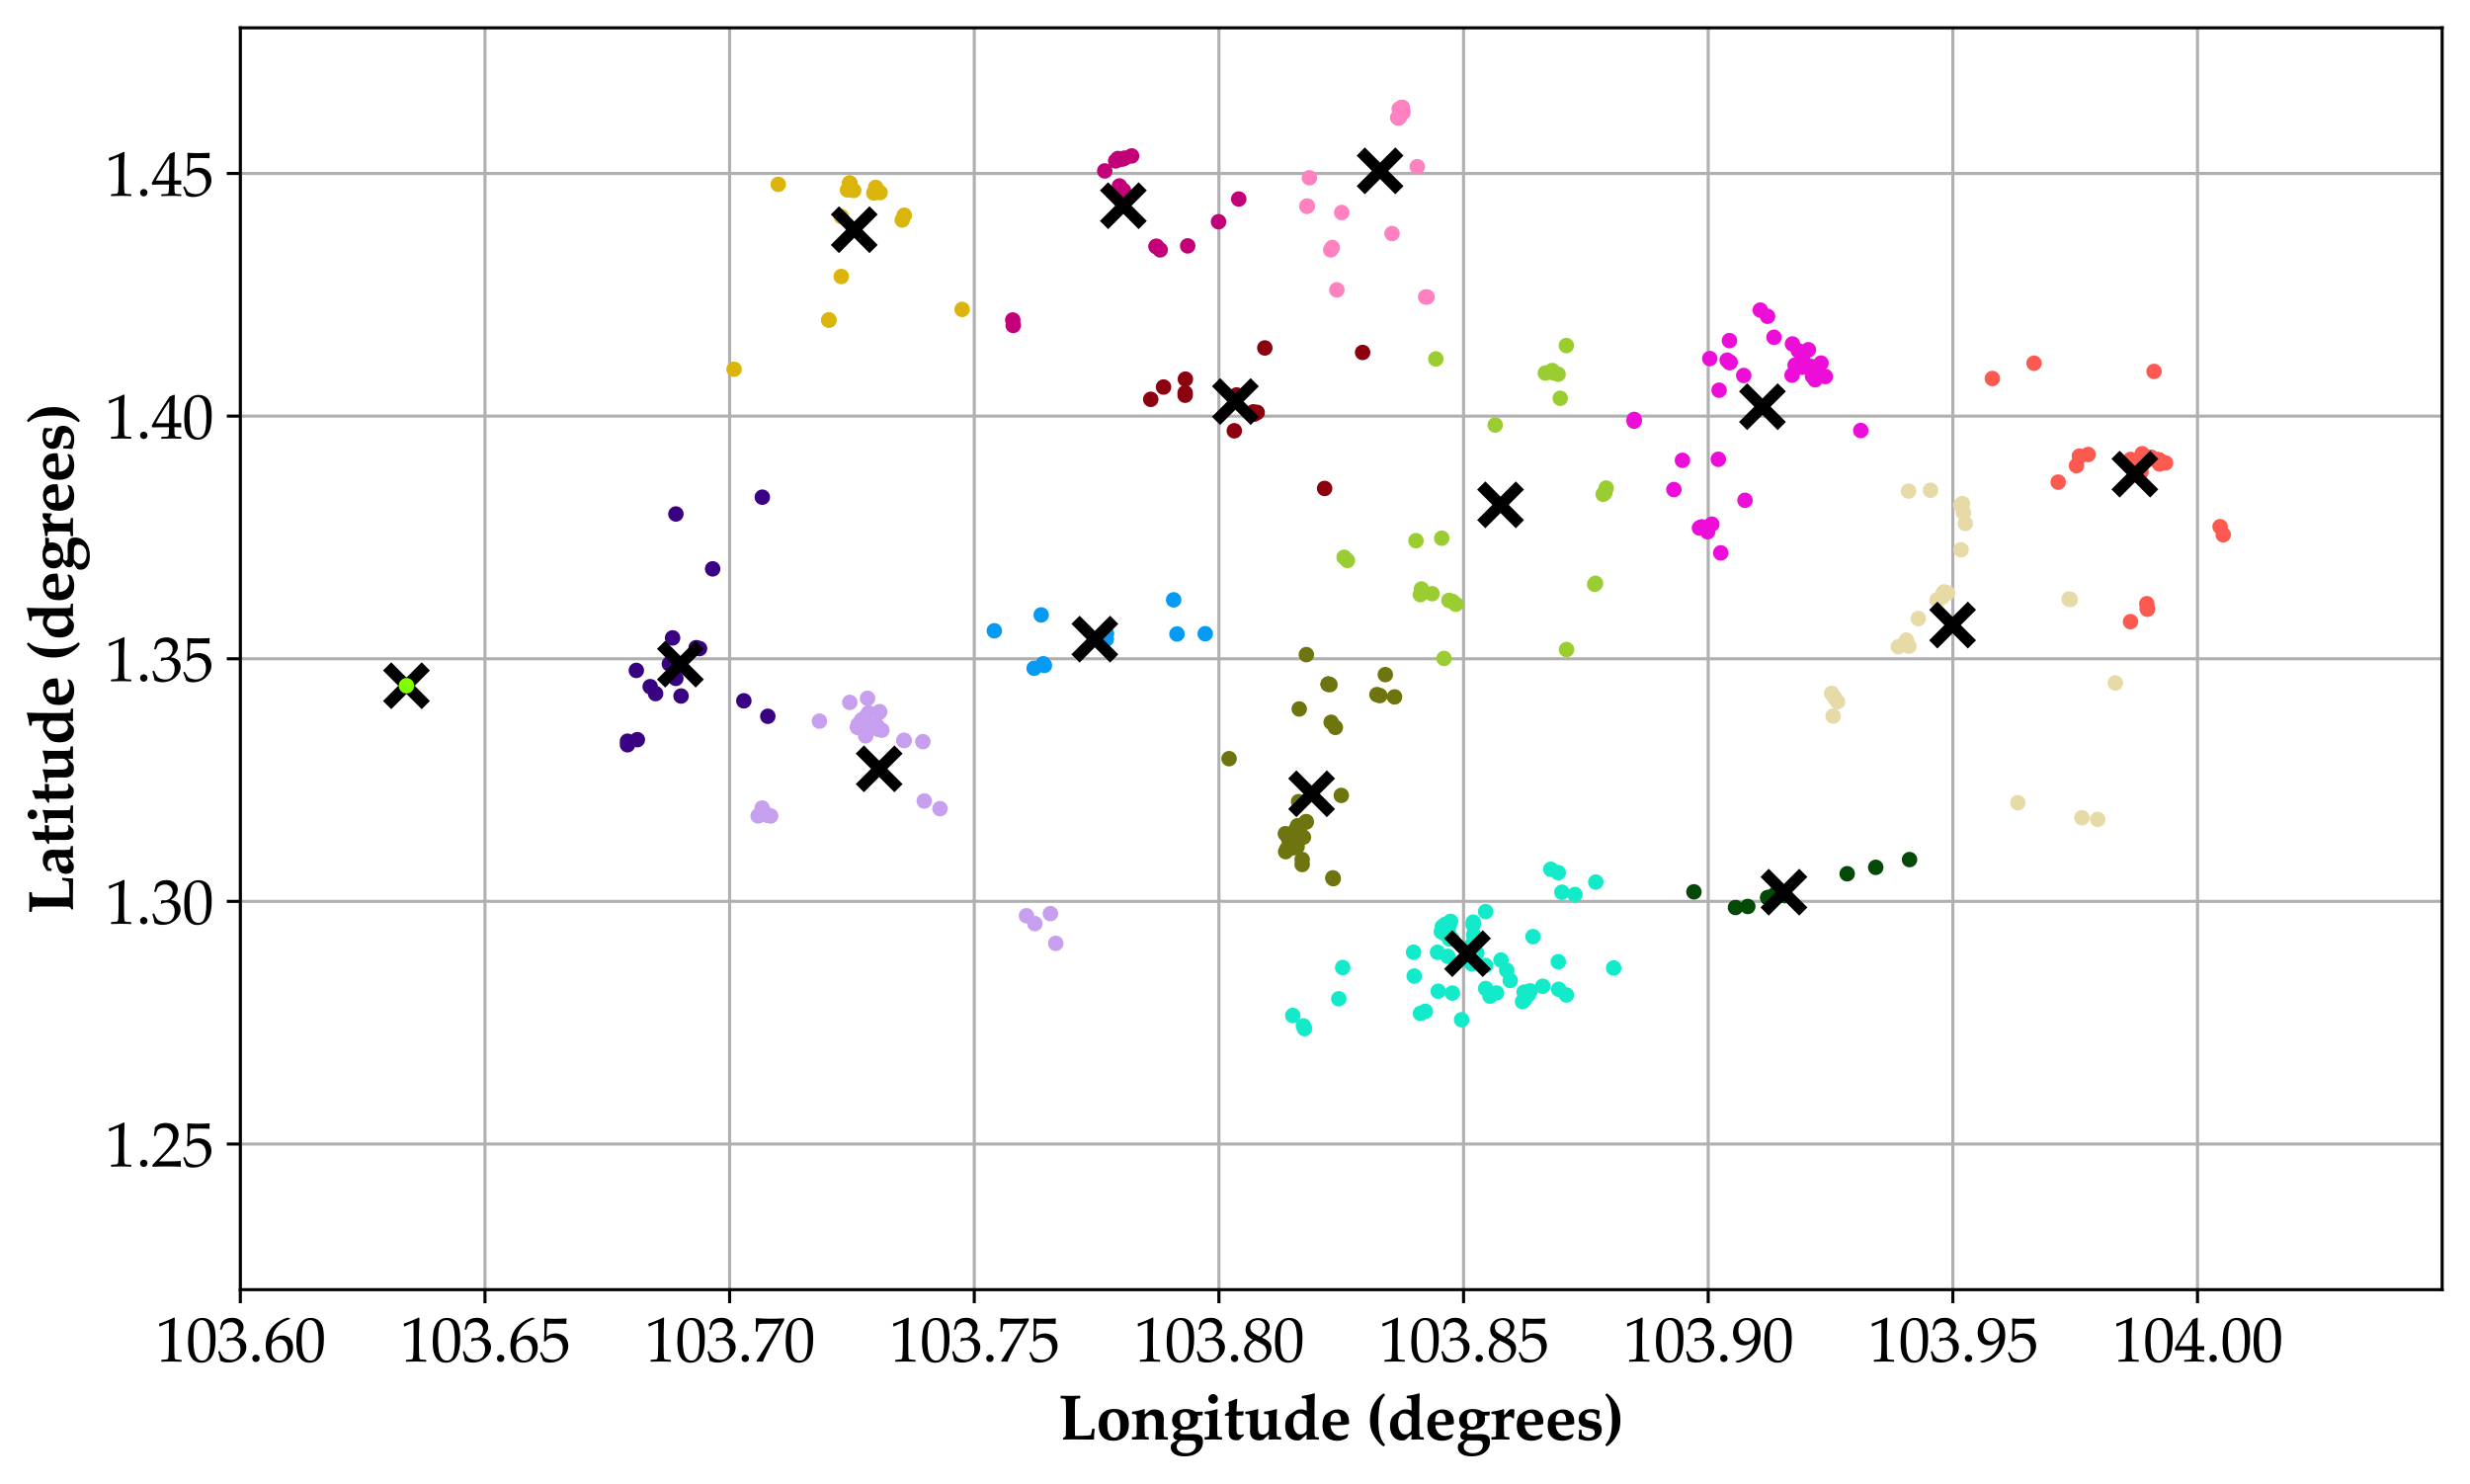 <?xml version="1.0" encoding="utf-8" standalone="no"?>
<!DOCTYPE svg PUBLIC "-//W3C//DTD SVG 1.1//EN"
  "http://www.w3.org/Graphics/SVG/1.1/DTD/svg11.dtd">
<svg height="383.553pt" version="1.1" viewBox="0 0 638.482 383.553" width="638.482pt" xmlns="http://www.w3.org/2000/svg" xmlns:xlink="http://www.w3.org/1999/xlink">
 <defs>
  <style type="text/css">*{stroke-linecap:butt;stroke-linejoin:round;}</style>
 </defs>
 <g id="figure_1">
  <g id="patch_1">
   <path d="M 0 383.553 
L 638.482 383.553 
L 638.482 0 
L 0 0 
z
" style="fill:none;"/>
  </g>
  <g id="axes_1">
   <g id="patch_2">
    <path d="M 62.123 333.36 
L 631.283 333.36 
L 631.283 7.2 
L 62.123 7.2 
z
" style="fill:none;"/>
   </g>
   <g id="matplotlib.axis_1">
    <g id="xtick_1">
     <g id="line2d_1">
      <path clip-path="url(#pd7d2f77923)" d="M 62.123 333.36 
L 62.123 7.2 
" style="fill:none;stroke:#b0b0b0;stroke-linecap:square;stroke-width:0.8;"/>
     </g>
     <g id="line2d_2">
      <defs>
       <path d="M 0 0 
L 0 3.5 
" id="m88a67e9db6" style="stroke:#000000;stroke-width:0.8;"/>
      </defs>
      <g>
       <use style="stroke:#000000;stroke-width:0.8;" x="62.123" xlink:href="#m88a67e9db6" y="333.36"/>
      </g>
     </g>
     <g id="text_1">
      <!-- 103.60 -->
      <g transform="translate(40.123 351.93)scale(0.16 -0.16)">
       <defs>
        <path d="M 478 3531 
L 422 3550 
L 391 3806 
L 422 3838 
Q 734 3928 1212 4128 
Q 1691 4328 1897 4434 
L 1978 4403 
Q 1928 3034 1928 2759 
L 1928 1600 
Q 1928 1172 1937 795 
Q 1947 419 1965 351 
Q 1984 284 2029 246 
Q 2075 209 2156 198 
Q 2238 188 2641 166 
L 2663 141 
L 2663 0 
L 2641 -25 
Q 1956 0 1675 0 
Q 1463 0 634 -25 
L 613 0 
L 613 141 
L 638 166 
Q 1106 200 1173 215 
Q 1241 231 1277 270 
Q 1313 309 1334 418 
Q 1356 528 1370 1065 
Q 1384 1603 1384 1616 
L 1384 2847 
Q 1384 3753 1379 3831 
Q 1375 3909 1325 3909 
Q 1313 3909 1291 3903 
Q 1269 3897 1153 3847 
L 844 3709 
Q 650 3625 478 3531 
z
" id="PalatinoLinotype-Roman-31" transform="scale(0.016)"/>
        <path d="M 194 1909 
Q 194 2466 250 2911 
Q 306 3356 498 3704 
Q 691 4053 980 4226 
Q 1269 4400 1638 4400 
Q 2056 4400 2373 4184 
Q 2691 3969 2830 3522 
Q 2969 3075 2969 2306 
Q 2969 1056 2586 465 
Q 2203 -125 1525 -125 
Q 1184 -125 923 22 
Q 663 169 495 447 
Q 328 725 261 1103 
Q 194 1481 194 1909 
z
M 731 2091 
Q 731 1497 820 1009 
Q 909 522 1117 308 
Q 1325 94 1613 94 
Q 1891 94 2077 284 
Q 2263 475 2348 937 
Q 2434 1400 2434 2081 
Q 2434 3150 2231 3662 
Q 2028 4175 1559 4175 
Q 1150 4175 940 3778 
Q 731 3381 731 2091 
z
" id="PalatinoLinotype-Roman-30" transform="scale(0.016)"/>
        <path d="M 325 72 
Q 269 441 116 959 
L 131 1006 
L 247 1050 
L 291 1028 
Q 400 741 525 553 
Q 650 366 884 266 
Q 1119 166 1391 166 
Q 1734 166 1936 309 
Q 2138 453 2247 700 
Q 2356 947 2356 1256 
Q 2356 1672 2139 1909 
Q 1922 2147 1538 2147 
Q 1406 2147 1303 2122 
Q 1200 2097 984 2009 
L 950 2041 
L 1019 2381 
Q 1272 2366 1356 2366 
Q 1722 2366 1936 2625 
Q 2150 2884 2150 3238 
Q 2150 3547 1926 3756 
Q 1703 3966 1375 3966 
Q 1159 3966 967 3878 
Q 775 3791 650 3666 
Q 597 3559 481 3247 
L 450 3219 
L 309 3219 
L 284 3247 
L 472 3972 
Q 863 4413 1531 4413 
Q 2041 4413 2355 4142 
Q 2669 3872 2669 3463 
Q 2669 3150 2484 2889 
Q 2300 2628 1972 2397 
Q 2513 2331 2733 2073 
Q 2953 1816 2953 1450 
Q 2953 850 2409 370 
Q 1866 -109 1153 -109 
Q 941 -109 756 -73 
Q 572 -38 325 72 
z
" id="PalatinoLinotype-Roman-33" transform="scale(0.016)"/>
        <path d="M 800 691 
Q 950 691 1061 584 
Q 1172 478 1172 316 
Q 1172 163 1062 53 
Q 953 -56 800 -56 
Q 644 -56 534 51 
Q 425 159 425 316 
Q 425 472 534 581 
Q 644 691 800 691 
z
" id="PalatinoLinotype-Roman-2e" transform="scale(0.016)"/>
        <path d="M 2700 4322 
L 2700 4284 
Q 2359 4213 1923 3944 
Q 1488 3675 1191 3222 
Q 894 2769 847 2128 
Q 953 2203 1091 2309 
Q 1269 2444 1351 2494 
Q 1434 2544 1573 2581 
Q 1713 2619 1894 2619 
Q 2216 2619 2472 2476 
Q 2728 2334 2856 2057 
Q 2984 1781 2984 1413 
Q 2984 891 2731 539 
Q 2478 188 2193 36 
Q 1909 -116 1541 -116 
Q 913 -116 566 354 
Q 219 825 219 1578 
Q 219 2078 364 2539 
Q 509 3000 806 3373 
Q 1103 3747 1564 4037 
Q 2025 4328 2472 4431 
L 2700 4322 
z
M 788 1341 
Q 788 1031 877 728 
Q 966 425 1162 259 
Q 1359 94 1625 94 
Q 1853 94 2047 222 
Q 2241 350 2342 623 
Q 2444 897 2444 1200 
Q 2444 1503 2344 1742 
Q 2244 1981 2053 2114 
Q 1863 2247 1609 2247 
Q 1422 2247 1234 2156 
Q 1047 2066 945 1950 
Q 844 1834 816 1704 
Q 788 1575 788 1341 
z
" id="PalatinoLinotype-Roman-36" transform="scale(0.016)"/>
       </defs>
       <use xlink:href="#PalatinoLinotype-Roman-31"/>
       <use x="50" xlink:href="#PalatinoLinotype-Roman-30"/>
       <use x="100" xlink:href="#PalatinoLinotype-Roman-33"/>
       <use x="150" xlink:href="#PalatinoLinotype-Roman-2e"/>
       <use x="175" xlink:href="#PalatinoLinotype-Roman-36"/>
       <use x="225" xlink:href="#PalatinoLinotype-Roman-30"/>
      </g>
     </g>
    </g>
    <g id="xtick_2">
     <g id="line2d_3">
      <path clip-path="url(#pd7d2f77923)" d="M 125.362 333.36 
L 125.362 7.2 
" style="fill:none;stroke:#b0b0b0;stroke-linecap:square;stroke-width:0.8;"/>
     </g>
     <g id="line2d_4">
      <g>
       <use style="stroke:#000000;stroke-width:0.8;" x="125.362" xlink:href="#m88a67e9db6" y="333.36"/>
      </g>
     </g>
     <g id="text_2">
      <!-- 103.65 -->
      <g transform="translate(103.362 351.93)scale(0.16 -0.16)">
       <defs>
        <path d="M 409 44 
Q 334 288 100 850 
L 106 891 
L 216 953 
L 253 944 
Q 513 472 577 408 
Q 641 344 869 258 
Q 1097 172 1350 172 
Q 1666 172 1909 309 
Q 2153 447 2272 715 
Q 2391 984 2391 1325 
Q 2391 1659 2273 1901 
Q 2156 2144 1915 2269 
Q 1675 2394 1397 2394 
Q 1222 2394 1080 2347 
Q 938 2300 842 2226 
Q 747 2153 616 2009 
L 488 2047 
L 522 2719 
Q 534 2909 534 3103 
L 534 3659 
Q 534 3909 519 4138 
Q 509 4278 509 4316 
L 550 4347 
Q 1028 4309 1641 4309 
Q 2106 4309 2756 4347 
L 2769 4316 
Q 2747 4163 2747 4031 
Q 2747 3966 2756 3813 
L 2725 3794 
Q 2369 3819 1769 3819 
Q 953 3819 822 3813 
Q 775 3444 756 2513 
Q 1013 2700 1219 2767 
Q 1425 2834 1666 2834 
Q 2006 2834 2318 2678 
Q 2631 2522 2786 2225 
Q 2941 1928 2941 1584 
Q 2941 950 2417 417 
Q 1894 -116 1078 -116 
Q 859 -116 717 -78 
Q 575 -41 409 44 
z
" id="PalatinoLinotype-Roman-35" transform="scale(0.016)"/>
       </defs>
       <use xlink:href="#PalatinoLinotype-Roman-31"/>
       <use x="50" xlink:href="#PalatinoLinotype-Roman-30"/>
       <use x="100" xlink:href="#PalatinoLinotype-Roman-33"/>
       <use x="150" xlink:href="#PalatinoLinotype-Roman-2e"/>
       <use x="175" xlink:href="#PalatinoLinotype-Roman-36"/>
       <use x="225" xlink:href="#PalatinoLinotype-Roman-35"/>
      </g>
     </g>
    </g>
    <g id="xtick_3">
     <g id="line2d_5">
      <path clip-path="url(#pd7d2f77923)" d="M 188.602 333.36 
L 188.602 7.2 
" style="fill:none;stroke:#b0b0b0;stroke-linecap:square;stroke-width:0.8;"/>
     </g>
     <g id="line2d_6">
      <g>
       <use style="stroke:#000000;stroke-width:0.8;" x="188.602" xlink:href="#m88a67e9db6" y="333.36"/>
      </g>
     </g>
     <g id="text_3">
      <!-- 103.70 -->
      <g transform="translate(166.602 351.93)scale(0.16 -0.16)">
       <defs>
        <path d="M 422 -25 
L 356 41 
Q 469 209 822 766 
L 1394 1678 
L 1931 2556 
L 2400 3363 
Q 2550 3625 2638 3788 
L 2606 3819 
L 1638 3819 
Q 1272 3819 987 3806 
Q 703 3794 653 3770 
Q 603 3747 583 3712 
Q 563 3678 538 3475 
L 481 3034 
L 453 3009 
L 322 3009 
L 294 3034 
L 309 3891 
Q 309 4038 294 4344 
L 356 4375 
Q 528 4356 1054 4334 
Q 1581 4313 1759 4313 
Q 2394 4313 3144 4356 
L 3169 4331 
L 3169 4169 
L 2719 3372 
Q 2309 2641 1784 1639 
Q 1259 638 1019 0 
L 988 -25 
Q 809 -9 719 -9 
Q 575 -9 422 -25 
z
" id="PalatinoLinotype-Roman-37" transform="scale(0.016)"/>
       </defs>
       <use xlink:href="#PalatinoLinotype-Roman-31"/>
       <use x="50" xlink:href="#PalatinoLinotype-Roman-30"/>
       <use x="100" xlink:href="#PalatinoLinotype-Roman-33"/>
       <use x="150" xlink:href="#PalatinoLinotype-Roman-2e"/>
       <use x="175" xlink:href="#PalatinoLinotype-Roman-37"/>
       <use x="225" xlink:href="#PalatinoLinotype-Roman-30"/>
      </g>
     </g>
    </g>
    <g id="xtick_4">
     <g id="line2d_7">
      <path clip-path="url(#pd7d2f77923)" d="M 251.843 333.36 
L 251.843 7.2 
" style="fill:none;stroke:#b0b0b0;stroke-linecap:square;stroke-width:0.8;"/>
     </g>
     <g id="line2d_8">
      <g>
       <use style="stroke:#000000;stroke-width:0.8;" x="251.843" xlink:href="#m88a67e9db6" y="333.36"/>
      </g>
     </g>
     <g id="text_4">
      <!-- 103.75 -->
      <g transform="translate(229.843 351.93)scale(0.16 -0.16)">
       <use xlink:href="#PalatinoLinotype-Roman-31"/>
       <use x="50" xlink:href="#PalatinoLinotype-Roman-30"/>
       <use x="100" xlink:href="#PalatinoLinotype-Roman-33"/>
       <use x="150" xlink:href="#PalatinoLinotype-Roman-2e"/>
       <use x="175" xlink:href="#PalatinoLinotype-Roman-37"/>
       <use x="225" xlink:href="#PalatinoLinotype-Roman-35"/>
      </g>
     </g>
    </g>
    <g id="xtick_5">
     <g id="line2d_9">
      <path clip-path="url(#pd7d2f77923)" d="M 315.082 333.36 
L 315.082 7.2 
" style="fill:none;stroke:#b0b0b0;stroke-linecap:square;stroke-width:0.8;"/>
     </g>
     <g id="line2d_10">
      <g>
       <use style="stroke:#000000;stroke-width:0.8;" x="315.082" xlink:href="#m88a67e9db6" y="333.36"/>
      </g>
     </g>
     <g id="text_5">
      <!-- 103.80 -->
      <g transform="translate(293.082 351.93)scale(0.16 -0.16)">
       <defs>
        <path d="M 1050 2216 
Q 703 2400 523 2639 
Q 344 2878 344 3219 
Q 344 3697 697 4039 
Q 1050 4381 1659 4381 
Q 1969 4381 2233 4273 
Q 2497 4166 2640 3952 
Q 2784 3738 2784 3475 
Q 2784 3200 2615 2948 
Q 2447 2697 2019 2438 
L 2019 2409 
Q 2384 2234 2561 2112 
Q 2738 1991 2850 1783 
Q 2963 1575 2963 1303 
Q 2963 931 2748 589 
Q 2534 247 2184 69 
Q 1834 -109 1459 -109 
Q 913 -109 556 197 
Q 200 503 200 1013 
Q 200 1425 445 1723 
Q 691 2022 1050 2188 
L 1050 2216 
z
M 1778 2516 
Q 2113 2725 2231 2936 
Q 2350 3147 2350 3391 
Q 2350 3750 2144 3959 
Q 1938 4169 1591 4169 
Q 1259 4169 1040 3983 
Q 822 3797 822 3463 
Q 822 3209 964 3023 
Q 1106 2838 1778 2516 
z
M 1303 2103 
Q 934 1884 790 1632 
Q 647 1381 647 1063 
Q 647 616 897 361 
Q 1147 106 1541 106 
Q 1809 106 2028 231 
Q 2247 356 2355 573 
Q 2463 791 2463 1047 
Q 2463 1416 2205 1622 
Q 1947 1828 1303 2103 
z
" id="PalatinoLinotype-Roman-38" transform="scale(0.016)"/>
       </defs>
       <use xlink:href="#PalatinoLinotype-Roman-31"/>
       <use x="50" xlink:href="#PalatinoLinotype-Roman-30"/>
       <use x="100" xlink:href="#PalatinoLinotype-Roman-33"/>
       <use x="150" xlink:href="#PalatinoLinotype-Roman-2e"/>
       <use x="175" xlink:href="#PalatinoLinotype-Roman-38"/>
       <use x="225" xlink:href="#PalatinoLinotype-Roman-30"/>
      </g>
     </g>
    </g>
    <g id="xtick_6">
     <g id="line2d_11">
      <path clip-path="url(#pd7d2f77923)" d="M 378.322 333.36 
L 378.322 7.2 
" style="fill:none;stroke:#b0b0b0;stroke-linecap:square;stroke-width:0.8;"/>
     </g>
     <g id="line2d_12">
      <g>
       <use style="stroke:#000000;stroke-width:0.8;" x="378.322" xlink:href="#m88a67e9db6" y="333.36"/>
      </g>
     </g>
     <g id="text_6">
      <!-- 103.85 -->
      <g transform="translate(356.322 351.93)scale(0.16 -0.16)">
       <use xlink:href="#PalatinoLinotype-Roman-31"/>
       <use x="50" xlink:href="#PalatinoLinotype-Roman-30"/>
       <use x="100" xlink:href="#PalatinoLinotype-Roman-33"/>
       <use x="150" xlink:href="#PalatinoLinotype-Roman-2e"/>
       <use x="175" xlink:href="#PalatinoLinotype-Roman-38"/>
       <use x="225" xlink:href="#PalatinoLinotype-Roman-35"/>
      </g>
     </g>
    </g>
    <g id="xtick_7">
     <g id="line2d_13">
      <path clip-path="url(#pd7d2f77923)" d="M 441.562 333.36 
L 441.562 7.2 
" style="fill:none;stroke:#b0b0b0;stroke-linecap:square;stroke-width:0.8;"/>
     </g>
     <g id="line2d_14">
      <g>
       <use style="stroke:#000000;stroke-width:0.8;" x="441.562" xlink:href="#m88a67e9db6" y="333.36"/>
      </g>
     </g>
     <g id="text_7">
      <!-- 103.90 -->
      <g transform="translate(419.562 351.93)scale(0.16 -0.16)">
       <defs>
        <path d="M 416 -25 
L 416 34 
Q 1284 234 1781 798 
Q 2278 1363 2341 2178 
Q 1881 1631 1313 1631 
Q 953 1631 686 1803 
Q 419 1975 291 2250 
Q 163 2525 163 2894 
Q 163 3572 570 3981 
Q 978 4391 1581 4391 
Q 2191 4391 2567 3950 
Q 2944 3509 2944 2681 
Q 2944 2316 2875 1980 
Q 2806 1644 2615 1291 
Q 2425 938 2111 634 
Q 1797 331 1401 129 
Q 1006 -72 622 -125 
L 416 -25 
z
M 703 3097 
Q 703 2825 798 2564 
Q 894 2303 1091 2161 
Q 1288 2019 1553 2019 
Q 1922 2019 2147 2267 
Q 2372 2516 2372 3009 
Q 2372 3522 2150 3848 
Q 1928 4175 1541 4175 
Q 1169 4175 936 3900 
Q 703 3625 703 3097 
z
" id="PalatinoLinotype-Roman-39" transform="scale(0.016)"/>
       </defs>
       <use xlink:href="#PalatinoLinotype-Roman-31"/>
       <use x="50" xlink:href="#PalatinoLinotype-Roman-30"/>
       <use x="100" xlink:href="#PalatinoLinotype-Roman-33"/>
       <use x="150" xlink:href="#PalatinoLinotype-Roman-2e"/>
       <use x="175" xlink:href="#PalatinoLinotype-Roman-39"/>
       <use x="225" xlink:href="#PalatinoLinotype-Roman-30"/>
      </g>
     </g>
    </g>
    <g id="xtick_8">
     <g id="line2d_15">
      <path clip-path="url(#pd7d2f77923)" d="M 504.803 333.36 
L 504.803 7.2 
" style="fill:none;stroke:#b0b0b0;stroke-linecap:square;stroke-width:0.8;"/>
     </g>
     <g id="line2d_16">
      <g>
       <use style="stroke:#000000;stroke-width:0.8;" x="504.803" xlink:href="#m88a67e9db6" y="333.36"/>
      </g>
     </g>
     <g id="text_8">
      <!-- 103.95 -->
      <g transform="translate(482.803 351.93)scale(0.16 -0.16)">
       <use xlink:href="#PalatinoLinotype-Roman-31"/>
       <use x="50" xlink:href="#PalatinoLinotype-Roman-30"/>
       <use x="100" xlink:href="#PalatinoLinotype-Roman-33"/>
       <use x="150" xlink:href="#PalatinoLinotype-Roman-2e"/>
       <use x="175" xlink:href="#PalatinoLinotype-Roman-39"/>
       <use x="225" xlink:href="#PalatinoLinotype-Roman-35"/>
      </g>
     </g>
    </g>
    <g id="xtick_9">
     <g id="line2d_17">
      <path clip-path="url(#pd7d2f77923)" d="M 568.043 333.36 
L 568.043 7.2 
" style="fill:none;stroke:#b0b0b0;stroke-linecap:square;stroke-width:0.8;"/>
     </g>
     <g id="line2d_18">
      <g>
       <use style="stroke:#000000;stroke-width:0.8;" x="568.043" xlink:href="#m88a67e9db6" y="333.36"/>
      </g>
     </g>
     <g id="text_9">
      <!-- 104.00 -->
      <g transform="translate(546.043 351.93)scale(0.16 -0.16)">
       <defs>
        <path d="M 1028 -25 
L 1003 0 
L 1003 134 
L 1028 159 
Q 1491 172 1577 187 
Q 1663 203 1703 253 
Q 1744 303 1764 497 
Q 1784 691 1784 909 
L 1784 1141 
L 1100 1141 
Q 503 1141 91 1122 
L 38 1291 
Q 581 2309 1853 4241 
L 2294 4419 
L 2372 4381 
Q 2338 3850 2338 3066 
L 2328 2184 
L 2328 1538 
Q 2759 1541 2994 1556 
L 3022 1525 
Q 3016 1406 3016 1353 
Q 3019 1250 3025 1150 
L 2994 1122 
Q 2691 1141 2488 1141 
L 2328 1141 
L 2328 931 
Q 2328 581 2347 434 
Q 2366 288 2406 245 
Q 2447 203 2570 183 
Q 2694 163 2997 159 
L 3025 134 
L 3025 0 
L 3000 -25 
Q 2450 0 2078 0 
Q 1472 0 1028 -25 
z
M 450 1538 
L 1784 1538 
L 1813 3759 
Q 1513 3331 1056 2584 
Q 600 1838 450 1538 
z
" id="PalatinoLinotype-Roman-34" transform="scale(0.016)"/>
       </defs>
       <use xlink:href="#PalatinoLinotype-Roman-31"/>
       <use x="50" xlink:href="#PalatinoLinotype-Roman-30"/>
       <use x="100" xlink:href="#PalatinoLinotype-Roman-34"/>
       <use x="150" xlink:href="#PalatinoLinotype-Roman-2e"/>
       <use x="175" xlink:href="#PalatinoLinotype-Roman-30"/>
       <use x="225" xlink:href="#PalatinoLinotype-Roman-30"/>
      </g>
     </g>
    </g>
    <g id="text_10">
     <!-- Longitude (degrees) -->
     <g transform="translate(273.651 372.07)scale(0.16 -0.16)">
      <defs>
       <path d="M 3641 1044 
Q 3572 588 3572 13 
L 3541 -19 
L 1269 0 
Q 700 0 466 -19 
L 434 13 
L 434 100 
L 450 138 
Q 681 284 700 322 
Q 728 378 734 738 
L 744 1438 
L 744 3022 
Q 744 3766 703 3991 
Q 688 4081 597 4106 
Q 550 4119 231 4138 
L 200 4169 
L 200 4381 
L 231 4409 
Q 553 4391 1175 4391 
Q 1819 4391 2153 4409 
L 2184 4381 
L 2184 4166 
L 2153 4138 
Q 1834 4119 1788 4106 
Q 1697 4081 1681 3991 
Q 1641 3766 1641 3022 
L 1641 1153 
Q 1641 744 1656 359 
L 2081 359 
Q 2994 359 3200 431 
Q 3234 444 3250 466 
Q 3281 509 3309 653 
L 3384 1041 
L 3416 1075 
L 3606 1075 
L 3641 1044 
z
" id="PalatinoLinotype-Bold-4c" transform="scale(0.016)"/>
       <path d="M 3303 1550 
Q 3303 444 2559 53 
Q 2197 -138 1731 -138 
Q 1013 -138 636 278 
Q 259 694 259 1469 
Q 259 2541 991 2897 
Q 1350 3072 1825 3072 
Q 2822 3072 3147 2381 
Q 3303 2050 3303 1550 
z
M 2438 1294 
Q 2438 2072 2267 2408 
Q 2097 2744 1747 2744 
Q 1125 2744 1125 1622 
Q 1125 181 1822 181 
Q 2256 181 2375 659 
Q 2438 909 2438 1294 
z
M 1813 -244 
L 1813 -244 
z
M 1813 3181 
L 1813 3181 
z
" id="PalatinoLinotype-Bold-6f" transform="scale(0.016)"/>
       <path d="M 3775 13 
L 3744 -22 
Q 3400 0 3163 0 
Q 2944 0 2525 -22 
L 2494 9 
Q 2550 706 2550 1084 
L 2550 1697 
Q 2550 2459 2000 2459 
Q 1713 2459 1550 2263 
Q 1413 2097 1413 1928 
L 1413 1344 
Q 1413 534 1453 350 
Q 1478 241 1816 234 
L 1847 203 
L 1847 13 
L 1816 -19 
Q 1550 0 1022 0 
Q 463 0 169 -22 
L 138 9 
L 138 200 
L 169 231 
Q 469 241 541 278 
Q 603 306 609 428 
Q 631 834 631 1300 
L 631 1747 
Q 631 2372 584 2466 
Q 553 2528 450 2544 
Q 413 2550 178 2559 
L 147 2591 
L 147 2766 
L 178 2800 
Q 741 2853 1363 3059 
L 1431 3019 
L 1425 2494 
L 1963 2944 
Q 2169 3028 2416 3028 
Q 2913 3028 3159 2728 
Q 3359 2484 3359 2013 
Q 3359 1959 3346 1578 
Q 3334 1197 3334 1034 
Q 3334 563 3350 433 
Q 3366 303 3422 268 
Q 3478 234 3747 228 
L 3775 197 
L 3775 13 
z
" id="PalatinoLinotype-Bold-6e" transform="scale(0.016)"/>
       <path d="M 3491 -216 
Q 3491 -900 2980 -1306 
Q 2469 -1713 1644 -1713 
Q 997 -1713 620 -1470 
Q 244 -1228 244 -819 
Q 244 -544 366 -403 
Q 378 -388 697 -197 
Q 850 -106 922 -69 
Q 491 6 491 347 
Q 491 528 616 716 
Q 625 728 784 841 
Q 859 894 1050 1031 
Q 375 1275 375 1934 
Q 375 2444 756 2755 
Q 1138 3066 1772 3066 
Q 2384 3066 2731 2794 
Q 2928 2784 2984 2788 
Q 3138 2794 3447 2803 
L 3484 2769 
L 3450 2447 
L 3416 2416 
L 2953 2416 
Q 2994 2266 2994 2109 
Q 2994 1366 2272 1094 
Q 1947 972 1631 972 
Q 1525 972 1356 988 
Q 1159 881 1159 709 
Q 1159 550 1388 528 
Q 1519 516 1825 516 
Q 1922 516 2162 525 
Q 2403 534 2519 534 
Q 3225 534 3397 222 
Q 3491 53 3491 -216 
z
M 2206 1969 
Q 2206 2756 1678 2756 
Q 1159 2756 1159 2075 
Q 1159 1269 1700 1269 
Q 2206 1269 2206 1969 
z
M 2775 -572 
Q 2775 -231 2538 -144 
Q 2438 -106 2138 -103 
L 1544 -97 
Q 1444 -97 1269 -103 
Q 841 -369 841 -713 
Q 841 -1028 1094 -1208 
Q 1347 -1388 1772 -1388 
Q 2228 -1388 2501 -1167 
Q 2775 -947 2775 -572 
z
" id="PalatinoLinotype-Bold-67" transform="scale(0.016)"/>
       <path d="M 1522 4088 
Q 1522 3888 1381 3745 
Q 1241 3603 1044 3603 
Q 844 3603 703 3745 
Q 563 3888 563 4088 
Q 563 4294 705 4434 
Q 847 4575 1044 4575 
Q 1238 4575 1380 4434 
Q 1522 4294 1522 4088 
z
M 1953 9 
L 1922 -22 
Q 1625 0 1066 0 
Q 506 0 213 -22 
L 181 9 
L 181 200 
L 213 231 
Q 513 241 584 278 
Q 647 306 653 428 
Q 675 834 675 1300 
L 675 1747 
Q 675 2353 628 2466 
Q 603 2528 494 2544 
Q 456 2550 222 2559 
L 191 2591 
L 191 2766 
L 222 2800 
Q 822 2853 1431 3059 
L 1497 3019 
Q 1456 2450 1456 2059 
L 1456 1063 
Q 1456 834 1478 428 
Q 1484 306 1547 278 
Q 1619 241 1919 231 
L 1953 200 
L 1953 9 
z
M 1066 -244 
L 1066 -244 
z
" id="PalatinoLinotype-Bold-69" transform="scale(0.016)"/>
       <path d="M 2081 409 
Q 2059 384 1947 278 
Q 1763 103 1631 -41 
Q 1478 -91 1322 -91 
Q 888 -91 688 163 
Q 603 272 575 416 
Q 544 588 547 866 
L 556 1613 
L 556 2394 
L 472 2394 
L 306 2388 
L 178 2388 
L 144 2416 
L 144 2497 
L 169 2544 
Q 225 2581 344 2656 
Q 484 2744 556 2803 
L 556 3228 
Q 556 3494 531 3791 
Q 766 3866 911 3923 
Q 1056 3981 1322 4113 
L 1403 4050 
Q 1366 3663 1350 3356 
L 1322 2816 
L 1425 2816 
Q 1766 2816 2013 2838 
L 2047 2803 
L 2003 2438 
L 1972 2406 
L 1322 2406 
L 1322 1347 
Q 1322 838 1334 747 
Q 1350 616 1445 534 
Q 1541 453 1703 453 
Q 1831 453 2013 522 
L 2081 409 
z
" id="PalatinoLinotype-Bold-74" transform="scale(0.016)"/>
       <path d="M 3753 16 
L 3722 -16 
Q 3253 0 3131 0 
Q 3028 0 2825 -8 
Q 2622 -16 2522 -16 
L 2497 9 
Q 2522 266 2522 497 
Q 2359 375 1953 -22 
Q 1750 -100 1519 -100 
Q 1097 -100 853 129 
Q 609 359 609 791 
Q 609 844 615 1016 
Q 622 1188 622 1347 
L 622 1747 
Q 622 2366 575 2466 
Q 544 2528 441 2544 
Q 403 2550 166 2559 
L 134 2591 
L 134 2766 
L 166 2800 
Q 763 2853 1375 3059 
L 1444 3019 
Q 1403 2500 1403 2059 
L 1403 1450 
Q 1403 1022 1431 866 
Q 1463 678 1580 581 
Q 1697 484 1894 484 
Q 2138 484 2322 641 
Q 2497 797 2506 997 
Q 2513 1150 2513 1188 
L 2513 1747 
Q 2513 2359 2466 2466 
Q 2438 2528 2334 2544 
Q 2297 2550 2059 2559 
L 2025 2591 
L 2025 2766 
L 2059 2800 
Q 2653 2853 3269 3059 
L 3334 3019 
Q 3294 2550 3294 2059 
L 3294 1078 
Q 3294 419 3331 331 
Q 3350 288 3394 275 
Q 3469 253 3719 238 
L 3753 206 
L 3753 16 
z
M 1941 3181 
L 1941 3181 
z
M 1941 -244 
L 1941 -244 
z
" id="PalatinoLinotype-Bold-75" transform="scale(0.016)"/>
       <path d="M 3750 9 
L 3719 -22 
Q 3413 0 3166 0 
Q 2931 0 2531 -22 
L 2503 0 
Q 2516 153 2516 513 
Q 2403 419 2194 225 
Q 1934 -16 1856 -63 
Q 1756 -109 1531 -109 
Q 997 -109 669 294 
Q 341 697 341 1338 
Q 341 1959 594 2306 
Q 659 2397 981 2628 
Q 1356 2897 1528 2969 
Q 1678 3031 1909 3031 
Q 2234 3031 2516 2894 
L 2516 3069 
Q 2516 3891 2475 4038 
Q 2453 4119 2347 4138 
Q 2297 4147 2059 4156 
L 2028 4191 
L 2028 4363 
L 2059 4397 
Q 2659 4459 3269 4656 
L 3338 4619 
Q 3338 4606 3325 4309 
Q 3297 3638 3297 2291 
L 3297 1281 
Q 3297 403 3338 316 
Q 3363 263 3406 250 
Q 3475 228 3719 209 
L 3750 178 
L 3750 9 
z
M 2516 1641 
L 2516 2228 
Q 2291 2497 2084 2572 
Q 1944 2622 1784 2622 
Q 1353 2622 1228 2178 
Q 1159 1931 1159 1628 
Q 1159 981 1463 669 
Q 1622 503 1891 503 
Q 2113 503 2303 644 
Q 2475 769 2506 913 
Q 2516 956 2516 1641 
z
" id="PalatinoLinotype-Bold-64" transform="scale(0.016)"/>
       <path d="M 2975 1753 
Q 2975 1700 2972 1594 
L 2938 1550 
Q 2525 1438 1844 1438 
Q 1722 1438 1475 1433 
Q 1228 1428 1103 1428 
Q 1122 969 1388 669 
Q 1666 347 2113 347 
Q 2413 347 2825 553 
L 2900 463 
L 2763 153 
Q 2306 -138 1772 -138 
Q 1069 -138 680 259 
Q 291 656 291 1391 
Q 291 2263 706 2584 
Q 1281 3028 1797 3028 
Q 2356 3028 2663 2706 
Q 2975 2375 2975 1753 
z
M 2159 1834 
Q 2159 2678 1634 2678 
Q 1081 2678 1081 1841 
L 1081 1772 
Q 1263 1744 1725 1744 
Q 1966 1744 2156 1772 
Q 2159 1816 2159 1834 
z
M 1781 -244 
L 1781 -244 
z
M 1781 3181 
L 1781 3181 
z
" id="PalatinoLinotype-Bold-65" transform="scale(0.016)"/>
       <path id="PalatinoLinotype-Bold-20" transform="scale(0.016)"/>
       <path d="M 1756 -697 
Q 1425 -503 1061 -32 
Q 697 438 548 895 
Q 400 1353 400 1950 
Q 400 2544 547 3006 
Q 694 3469 1023 3919 
Q 1353 4369 1744 4634 
L 1791 4634 
L 1913 4525 
L 1913 4478 
Q 1700 4219 1592 4026 
Q 1484 3834 1409 3545 
Q 1334 3256 1290 2829 
Q 1247 2403 1247 1903 
Q 1247 953 1401 415 
Q 1556 -122 1913 -525 
L 1913 -569 
L 1803 -691 
L 1756 -697 
z
" id="PalatinoLinotype-Bold-28" transform="scale(0.016)"/>
       <path d="M 2484 3019 
L 2463 2463 
Q 2459 2325 2450 2150 
L 2319 2109 
Q 2172 2322 1913 2322 
Q 1678 2322 1525 2134 
Q 1431 2019 1431 1794 
L 1431 1063 
Q 1431 834 1453 428 
Q 1459 313 1518 278 
Q 1578 244 1953 231 
L 1984 203 
L 1984 13 
L 1953 -19 
Q 1494 0 1041 0 
Q 481 0 188 -22 
L 156 9 
L 156 200 
L 188 231 
Q 488 241 559 278 
Q 622 306 628 428 
Q 650 834 650 1300 
L 650 1747 
Q 650 2372 603 2466 
Q 572 2528 469 2544 
Q 431 2550 197 2559 
L 166 2591 
L 166 2766 
L 197 2800 
Q 759 2853 1381 3059 
L 1450 3019 
L 1444 2406 
Q 1638 2631 1913 2931 
Q 2041 3056 2263 3056 
Q 2394 3056 2484 3019 
z
" id="PalatinoLinotype-Bold-72" transform="scale(0.016)"/>
       <path d="M 2622 981 
Q 2622 478 2242 170 
Q 1863 -138 1250 -138 
Q 816 -138 319 50 
L 284 97 
Q 313 384 319 544 
L 334 938 
L 366 972 
L 550 972 
L 588 938 
Q 600 588 616 525 
Q 881 184 1313 184 
Q 1588 184 1753 318 
Q 1919 453 1919 678 
Q 1919 963 1669 1056 
Q 1563 1097 1247 1163 
Q 731 1272 556 1413 
Q 291 1625 291 2041 
Q 291 2494 619 2769 
Q 963 3056 1550 3056 
Q 2050 3056 2381 2888 
L 2409 2838 
Q 2375 2697 2356 2116 
L 2322 2084 
L 2144 2084 
L 2109 2116 
Q 2097 2341 2066 2481 
Q 1869 2731 1494 2731 
Q 1250 2731 1094 2612 
Q 938 2494 938 2300 
Q 938 2041 1203 1953 
Q 1322 1916 1666 1847 
Q 2191 1744 2359 1609 
Q 2622 1400 2622 981 
z
" id="PalatinoLinotype-Bold-73" transform="scale(0.016)"/>
       <path d="M 341 4634 
L 391 4634 
Q 872 4309 1301 3629 
Q 1731 2950 1731 1950 
Q 1731 1484 1648 1118 
Q 1566 753 1350 376 
Q 1134 0 861 -284 
Q 588 -569 378 -697 
L 331 -691 
L 219 -569 
L 219 -525 
Q 547 -166 717 365 
Q 888 897 888 1903 
Q 888 2400 844 2828 
Q 800 3256 725 3542 
Q 650 3828 544 4018 
Q 438 4209 222 4478 
L 219 4525 
L 341 4634 
z
" id="PalatinoLinotype-Bold-29" transform="scale(0.016)"/>
      </defs>
      <use xlink:href="#PalatinoLinotype-Bold-4c"/>
      <use x="60.596" xlink:href="#PalatinoLinotype-Bold-6f"/>
      <use x="116.211" xlink:href="#PalatinoLinotype-Bold-6e"/>
      <use x="177.295" xlink:href="#PalatinoLinotype-Bold-67"/>
      <use x="232.861" xlink:href="#PalatinoLinotype-Bold-69"/>
      <use x="266.162" xlink:href="#PalatinoLinotype-Bold-74"/>
      <use x="299.463" xlink:href="#PalatinoLinotype-Bold-75"/>
      <use x="360.547" xlink:href="#PalatinoLinotype-Bold-64"/>
      <use x="421.631" xlink:href="#PalatinoLinotype-Bold-65"/>
      <use x="471.631" xlink:href="#PalatinoLinotype-Bold-20"/>
      <use x="496.631" xlink:href="#PalatinoLinotype-Bold-28"/>
      <use x="529.932" xlink:href="#PalatinoLinotype-Bold-64"/>
      <use x="591.016" xlink:href="#PalatinoLinotype-Bold-65"/>
      <use x="641.016" xlink:href="#PalatinoLinotype-Bold-67"/>
      <use x="696.582" xlink:href="#PalatinoLinotype-Bold-72"/>
      <use x="735.498" xlink:href="#PalatinoLinotype-Bold-65"/>
      <use x="785.498" xlink:href="#PalatinoLinotype-Bold-65"/>
      <use x="835.498" xlink:href="#PalatinoLinotype-Bold-73"/>
      <use x="879.883" xlink:href="#PalatinoLinotype-Bold-29"/>
     </g>
    </g>
   </g>
   <g id="matplotlib.axis_2">
    <g id="ytick_1">
     <g id="line2d_19">
      <path clip-path="url(#pd7d2f77923)" d="M 62.123 295.726 
L 631.283 295.726 
" style="fill:none;stroke:#b0b0b0;stroke-linecap:square;stroke-width:0.8;"/>
     </g>
     <g id="line2d_20">
      <defs>
       <path d="M 0 0 
L -3.5 0 
" id="m339dae14c8" style="stroke:#000000;stroke-width:0.8;"/>
      </defs>
      <g>
       <use style="stroke:#000000;stroke-width:0.8;" x="62.123" xlink:href="#m339dae14c8" y="295.726"/>
      </g>
     </g>
     <g id="text_11">
      <!-- 1.25 -->
      <g transform="translate(27.122 301.511)scale(0.16 -0.16)">
       <defs>
        <path d="M 144 -31 
L 106 0 
L 106 144 
L 1153 1253 
Q 1800 1938 1990 2313 
Q 2181 2688 2181 3013 
Q 2181 3394 1950 3647 
Q 1719 3900 1325 3900 
Q 1072 3900 884 3822 
Q 697 3744 633 3647 
Q 569 3550 447 3103 
L 419 3078 
L 291 3078 
L 259 3106 
Q 331 3528 359 3941 
Q 653 4228 908 4308 
Q 1163 4388 1441 4388 
Q 1772 4388 2075 4263 
Q 2378 4138 2562 3858 
Q 2747 3578 2747 3209 
Q 2747 2934 2639 2657 
Q 2531 2381 2323 2123 
Q 2116 1866 1756 1506 
L 781 513 
L 2016 513 
Q 2584 513 2963 553 
L 2984 528 
Q 2966 422 2966 250 
Q 2966 94 2984 3 
L 2963 -31 
Q 2738 -19 2272 -9 
Q 1806 0 1656 0 
Q 1353 0 840 -8 
Q 328 -16 144 -31 
z
" id="PalatinoLinotype-Roman-32" transform="scale(0.016)"/>
       </defs>
       <use xlink:href="#PalatinoLinotype-Roman-31"/>
       <use x="50" xlink:href="#PalatinoLinotype-Roman-2e"/>
       <use x="75" xlink:href="#PalatinoLinotype-Roman-32"/>
       <use x="125" xlink:href="#PalatinoLinotype-Roman-35"/>
      </g>
     </g>
    </g>
    <g id="ytick_2">
     <g id="line2d_21">
      <path clip-path="url(#pd7d2f77923)" d="M 62.123 233.003 
L 631.283 233.003 
" style="fill:none;stroke:#b0b0b0;stroke-linecap:square;stroke-width:0.8;"/>
     </g>
     <g id="line2d_22">
      <g>
       <use style="stroke:#000000;stroke-width:0.8;" x="62.123" xlink:href="#m339dae14c8" y="233.003"/>
      </g>
     </g>
     <g id="text_12">
      <!-- 1.30 -->
      <g transform="translate(27.122 238.788)scale(0.16 -0.16)">
       <use xlink:href="#PalatinoLinotype-Roman-31"/>
       <use x="50" xlink:href="#PalatinoLinotype-Roman-2e"/>
       <use x="75" xlink:href="#PalatinoLinotype-Roman-33"/>
       <use x="125" xlink:href="#PalatinoLinotype-Roman-30"/>
      </g>
     </g>
    </g>
    <g id="ytick_3">
     <g id="line2d_23">
      <path clip-path="url(#pd7d2f77923)" d="M 62.123 170.28 
L 631.283 170.28 
" style="fill:none;stroke:#b0b0b0;stroke-linecap:square;stroke-width:0.8;"/>
     </g>
     <g id="line2d_24">
      <g>
       <use style="stroke:#000000;stroke-width:0.8;" x="62.123" xlink:href="#m339dae14c8" y="170.28"/>
      </g>
     </g>
     <g id="text_13">
      <!-- 1.35 -->
      <g transform="translate(27.122 176.065)scale(0.16 -0.16)">
       <use xlink:href="#PalatinoLinotype-Roman-31"/>
       <use x="50" xlink:href="#PalatinoLinotype-Roman-2e"/>
       <use x="75" xlink:href="#PalatinoLinotype-Roman-33"/>
       <use x="125" xlink:href="#PalatinoLinotype-Roman-35"/>
      </g>
     </g>
    </g>
    <g id="ytick_4">
     <g id="line2d_25">
      <path clip-path="url(#pd7d2f77923)" d="M 62.123 107.557 
L 631.283 107.557 
" style="fill:none;stroke:#b0b0b0;stroke-linecap:square;stroke-width:0.8;"/>
     </g>
     <g id="line2d_26">
      <g>
       <use style="stroke:#000000;stroke-width:0.8;" x="62.123" xlink:href="#m339dae14c8" y="107.557"/>
      </g>
     </g>
     <g id="text_14">
      <!-- 1.40 -->
      <g transform="translate(27.122 113.342)scale(0.16 -0.16)">
       <use xlink:href="#PalatinoLinotype-Roman-31"/>
       <use x="50" xlink:href="#PalatinoLinotype-Roman-2e"/>
       <use x="75" xlink:href="#PalatinoLinotype-Roman-34"/>
       <use x="125" xlink:href="#PalatinoLinotype-Roman-30"/>
      </g>
     </g>
    </g>
    <g id="ytick_5">
     <g id="line2d_27">
      <path clip-path="url(#pd7d2f77923)" d="M 62.123 44.834 
L 631.283 44.834 
" style="fill:none;stroke:#b0b0b0;stroke-linecap:square;stroke-width:0.8;"/>
     </g>
     <g id="line2d_28">
      <g>
       <use style="stroke:#000000;stroke-width:0.8;" x="62.123" xlink:href="#m339dae14c8" y="44.834"/>
      </g>
     </g>
     <g id="text_15">
      <!-- 1.45 -->
      <g transform="translate(27.122 50.619)scale(0.16 -0.16)">
       <use xlink:href="#PalatinoLinotype-Roman-31"/>
       <use x="50" xlink:href="#PalatinoLinotype-Roman-2e"/>
       <use x="75" xlink:href="#PalatinoLinotype-Roman-34"/>
       <use x="125" xlink:href="#PalatinoLinotype-Roman-35"/>
      </g>
     </g>
    </g>
    <g id="text_16">
     <!-- Latitude (degrees) -->
     <g transform="translate(18.84 236.215)rotate(-90)scale(0.16 -0.16)">
      <defs>
       <path d="M 3053 19 
L 3019 -16 
Q 2756 0 2416 0 
Q 2150 0 1906 -16 
L 1878 19 
L 1906 438 
L 1300 -25 
Q 1228 -78 1094 -91 
Q 1041 -97 969 -97 
Q 622 -97 436 112 
Q 250 322 250 691 
Q 250 1178 559 1381 
Q 894 1603 1906 1781 
Q 1906 2278 1644 2447 
Q 1484 2550 1263 2550 
Q 1019 2550 878 2450 
L 759 2159 
L 719 2138 
L 559 2175 
L 538 2219 
L 553 2588 
Q 1069 2969 1328 3019 
Q 1438 3041 1613 3041 
Q 2228 3041 2491 2719 
Q 2681 2484 2681 2000 
Q 2681 1881 2672 1619 
Q 2656 1181 2656 1034 
Q 2656 563 2672 433 
Q 2688 303 2745 268 
Q 2803 234 3022 228 
L 3053 194 
L 3053 19 
z
M 1906 747 
L 1906 1516 
Q 1391 1403 1211 1273 
Q 1031 1144 1031 878 
Q 1031 453 1403 453 
Q 1719 453 1906 747 
z
M 1656 3181 
L 1656 3181 
z
M 1656 -244 
L 1656 -244 
z
" id="PalatinoLinotype-Bold-61" transform="scale(0.016)"/>
      </defs>
      <use xlink:href="#PalatinoLinotype-Bold-4c"/>
      <use x="60.596" xlink:href="#PalatinoLinotype-Bold-61"/>
      <use x="110.596" xlink:href="#PalatinoLinotype-Bold-74"/>
      <use x="143.896" xlink:href="#PalatinoLinotype-Bold-69"/>
      <use x="177.197" xlink:href="#PalatinoLinotype-Bold-74"/>
      <use x="210.498" xlink:href="#PalatinoLinotype-Bold-75"/>
      <use x="271.582" xlink:href="#PalatinoLinotype-Bold-64"/>
      <use x="332.666" xlink:href="#PalatinoLinotype-Bold-65"/>
      <use x="382.666" xlink:href="#PalatinoLinotype-Bold-20"/>
      <use x="407.666" xlink:href="#PalatinoLinotype-Bold-28"/>
      <use x="440.967" xlink:href="#PalatinoLinotype-Bold-64"/>
      <use x="502.051" xlink:href="#PalatinoLinotype-Bold-65"/>
      <use x="552.051" xlink:href="#PalatinoLinotype-Bold-67"/>
      <use x="607.617" xlink:href="#PalatinoLinotype-Bold-72"/>
      <use x="646.533" xlink:href="#PalatinoLinotype-Bold-65"/>
      <use x="696.533" xlink:href="#PalatinoLinotype-Bold-65"/>
      <use x="746.533" xlink:href="#PalatinoLinotype-Bold-73"/>
      <use x="790.918" xlink:href="#PalatinoLinotype-Bold-29"/>
     </g>
    </g>
   </g>
   <g id="line2d_29">
    <defs>
     <path d="M 0 1.5 
C 0.398 1.5 0.779 1.342 1.061 1.061 
C 1.342 0.779 1.5 0.398 1.5 0 
C 1.5 -0.398 1.342 -0.779 1.061 -1.061 
C 0.779 -1.342 0.398 -1.5 0 -1.5 
C -0.398 -1.5 -0.779 -1.342 -1.061 -1.061 
C -1.342 -0.779 -1.5 -0.398 -1.5 0 
C -1.5 0.398 -1.342 0.779 -1.061 1.061 
C -0.779 1.342 -0.398 1.5 0 1.5 
z
" id="mf083efc95e" style="stroke:#13eac9;"/>
    </defs>
    <g clip-path="url(#pd7d2f77923)">
     <use style="fill:#13eac9;stroke:#13eac9;" x="373.916" xlink:href="#mf083efc95e" y="239.346"/>
     <use style="fill:#13eac9;stroke:#13eac9;" x="380.799" xlink:href="#mf083efc95e" y="239.06"/>
     <use style="fill:#13eac9;stroke:#13eac9;" x="374.058" xlink:href="#mf083efc95e" y="240.695"/>
     <use style="fill:#13eac9;stroke:#13eac9;" x="365.566" xlink:href="#mf083efc95e" y="252.299"/>
     <use style="fill:#13eac9;stroke:#13eac9;" x="386.852" xlink:href="#mf083efc95e" y="256.675"/>
     <use style="fill:#13eac9;stroke:#13eac9;" x="347.08" xlink:href="#mf083efc95e" y="250.1"/>
     <use style="fill:#13eac9;stroke:#13eac9;" x="373.644" xlink:href="#mf083efc95e" y="240.746"/>
     <use style="fill:#13eac9;stroke:#13eac9;" x="380.158" xlink:href="#mf083efc95e" y="248.657"/>
     <use style="fill:#13eac9;stroke:#13eac9;" x="404.906" xlink:href="#mf083efc95e" y="257.188"/>
     <use style="fill:#13eac9;stroke:#13eac9;" x="396.27" xlink:href="#mf083efc95e" y="242.117"/>
     <use style="fill:#13eac9;stroke:#13eac9;" x="385.156" xlink:href="#mf083efc95e" y="257.496"/>
     <use style="fill:#13eac9;stroke:#13eac9;" x="374.058" xlink:href="#mf083efc95e" y="240.695"/>
     <use style="fill:#13eac9;stroke:#13eac9;" x="384.016" xlink:href="#mf083efc95e" y="249.576"/>
     <use style="fill:#13eac9;stroke:#13eac9;" x="374.151" xlink:href="#mf083efc95e" y="240.798"/>
     <use style="fill:#13eac9;stroke:#13eac9;" x="373.554" xlink:href="#mf083efc95e" y="238.954"/>
     <use style="fill:#13eac9;stroke:#13eac9;" x="374.259" xlink:href="#mf083efc95e" y="241.067"/>
     <use style="fill:#13eac9;stroke:#13eac9;" x="371.771" xlink:href="#mf083efc95e" y="256.218"/>
     <use style="fill:#13eac9;stroke:#13eac9;" x="374.682" xlink:href="#mf083efc95e" y="242.714"/>
     <use style="fill:#13eac9;stroke:#13eac9;" x="374.126" xlink:href="#mf083efc95e" y="240.52"/>
     <use style="fill:#13eac9;stroke:#13eac9;" x="380.488" xlink:href="#mf083efc95e" y="248.414"/>
     <use style="fill:#13eac9;stroke:#13eac9;" x="381.515" xlink:href="#mf083efc95e" y="246.451"/>
     <use style="fill:#13eac9;stroke:#13eac9;" x="373.264" xlink:href="#mf083efc95e" y="241.176"/>
     <use style="fill:#13eac9;stroke:#13eac9;" x="402.918" xlink:href="#mf083efc95e" y="255.723"/>
     <use style="fill:#13eac9;stroke:#13eac9;" x="368.441" xlink:href="#mf083efc95e" y="261.416"/>
     <use style="fill:#13eac9;stroke:#13eac9;" x="389.485" xlink:href="#mf083efc95e" y="250.809"/>
     <use style="fill:#13eac9;stroke:#13eac9;" x="393.564" xlink:href="#mf083efc95e" y="258.918"/>
     <use style="fill:#13eac9;stroke:#13eac9;" x="377.81" xlink:href="#mf083efc95e" y="263.593"/>
     <use style="fill:#13eac9;stroke:#13eac9;" x="380.938" xlink:href="#mf083efc95e" y="241.689"/>
     <use style="fill:#13eac9;stroke:#13eac9;" x="387.992" xlink:href="#mf083efc95e" y="248.172"/>
     <use style="fill:#13eac9;stroke:#13eac9;" x="395.54" xlink:href="#mf083efc95e" y="256.125"/>
     <use style="fill:#13eac9;stroke:#13eac9;" x="381.149" xlink:href="#mf083efc95e" y="242.387"/>
     <use style="fill:#13eac9;stroke:#13eac9;" x="372.844" xlink:href="#mf083efc95e" y="239.535"/>
     <use style="fill:#13eac9;stroke:#13eac9;" x="374.242" xlink:href="#mf083efc95e" y="247.204"/>
     <use style="fill:#13eac9;stroke:#13eac9;" x="417.122" xlink:href="#mf083efc95e" y="250.218"/>
     <use style="fill:#13eac9;stroke:#13eac9;" x="380.588" xlink:href="#mf083efc95e" y="247.615"/>
     <use style="fill:#13eac9;stroke:#13eac9;" x="374.531" xlink:href="#mf083efc95e" y="241.874"/>
     <use style="fill:#13eac9;stroke:#13eac9;" x="394.433" xlink:href="#mf083efc95e" y="257.43"/>
     <use style="fill:#13eac9;stroke:#13eac9;" x="374.35" xlink:href="#mf083efc95e" y="240.961"/>
     <use style="fill:#13eac9;stroke:#13eac9;" x="374.893" xlink:href="#mf083efc95e" y="242.36"/>
     <use style="fill:#13eac9;stroke:#13eac9;" x="379.589" xlink:href="#mf083efc95e" y="245.054"/>
     <use style="fill:#13eac9;stroke:#13eac9;" x="374.058" xlink:href="#mf083efc95e" y="240.695"/>
     <use style="fill:#13eac9;stroke:#13eac9;" x="398.794" xlink:href="#mf083efc95e" y="254.939"/>
     <use style="fill:#13eac9;stroke:#13eac9;" x="373.862" xlink:href="#mf083efc95e" y="241.445"/>
     <use style="fill:#13eac9;stroke:#13eac9;" x="390.38" xlink:href="#mf083efc95e" y="253.446"/>
     <use style="fill:#13eac9;stroke:#13eac9;" x="374.205" xlink:href="#mf083efc95e" y="240.421"/>
     <use style="fill:#13eac9;stroke:#13eac9;" x="372.577" xlink:href="#mf083efc95e" y="240.852"/>
     <use style="fill:#13eac9;stroke:#13eac9;" x="380.284" xlink:href="#mf083efc95e" y="244.458"/>
     <use style="fill:#13eac9;stroke:#13eac9;" x="372.83" xlink:href="#mf083efc95e" y="240.907"/>
     <use style="fill:#13eac9;stroke:#13eac9;" x="374.058" xlink:href="#mf083efc95e" y="240.695"/>
     <use style="fill:#13eac9;stroke:#13eac9;" x="373.771" xlink:href="#mf083efc95e" y="240.636"/>
     <use style="fill:#13eac9;stroke:#13eac9;" x="380.828" xlink:href="#mf083efc95e" y="238.363"/>
     <use style="fill:#13eac9;stroke:#13eac9;" x="394.126" xlink:href="#mf083efc95e" y="258.344"/>
     <use style="fill:#13eac9;stroke:#13eac9;" x="380.411" xlink:href="#mf083efc95e" y="244.513"/>
     <use style="fill:#13eac9;stroke:#13eac9;" x="375.347" xlink:href="#mf083efc95e" y="242.744"/>
     <use style="fill:#13eac9;stroke:#13eac9;" x="380.484" xlink:href="#mf083efc95e" y="249.142"/>
     <use style="fill:#13eac9;stroke:#13eac9;" x="395.17" xlink:href="#mf083efc95e" y="257.039"/>
     <use style="fill:#13eac9;stroke:#13eac9;" x="381.732" xlink:href="#mf083efc95e" y="246.343"/>
     <use style="fill:#13eac9;stroke:#13eac9;" x="393.963" xlink:href="#mf083efc95e" y="256.46"/>
     <use style="fill:#13eac9;stroke:#13eac9;" x="374.058" xlink:href="#mf083efc95e" y="240.695"/>
     <use style="fill:#13eac9;stroke:#13eac9;" x="384.03" xlink:href="#mf083efc95e" y="235.631"/>
     <use style="fill:#13eac9;stroke:#13eac9;" x="384.03" xlink:href="#mf083efc95e" y="255.518"/>
     <use style="fill:#13eac9;stroke:#13eac9;" x="374.585" xlink:href="#mf083efc95e" y="239.237"/>
     <use style="fill:#13eac9;stroke:#13eac9;" x="374.476" xlink:href="#mf083efc95e" y="242.197"/>
     <use style="fill:#13eac9;stroke:#13eac9;" x="402.81" xlink:href="#mf083efc95e" y="248.602"/>
     <use style="fill:#13eac9;stroke:#13eac9;" x="375.441" xlink:href="#mf083efc95e" y="256.698"/>
     <use style="fill:#13eac9;stroke:#13eac9;" x="337.212" xlink:href="#mf083efc95e" y="265.887"/>
     <use style="fill:#13eac9;stroke:#13eac9;" x="367.187" xlink:href="#mf083efc95e" y="261.953"/>
     <use style="fill:#13eac9;stroke:#13eac9;" x="371.592" xlink:href="#mf083efc95e" y="246.151"/>
     <use style="fill:#13eac9;stroke:#13eac9;" x="374.546" xlink:href="#mf083efc95e" y="241.712"/>
     <use style="fill:#13eac9;stroke:#13eac9;" x="402.798" xlink:href="#mf083efc95e" y="225.566"/>
     <use style="fill:#13eac9;stroke:#13eac9;" x="334.173" xlink:href="#mf083efc95e" y="262.492"/>
     <use style="fill:#13eac9;stroke:#13eac9;" x="374.953" xlink:href="#mf083efc95e" y="238.16"/>
     <use style="fill:#13eac9;stroke:#13eac9;" x="365.403" xlink:href="#mf083efc95e" y="246.142"/>
     <use style="fill:#13eac9;stroke:#13eac9;" x="400.871" xlink:href="#mf083efc95e" y="224.705"/>
     <use style="fill:#13eac9;stroke:#13eac9;" x="403.734" xlink:href="#mf083efc95e" y="230.636"/>
     <use style="fill:#13eac9;stroke:#13eac9;" x="412.498" xlink:href="#mf083efc95e" y="228.005"/>
     <use style="fill:#13eac9;stroke:#13eac9;" x="346.074" xlink:href="#mf083efc95e" y="258.171"/>
     <use style="fill:#13eac9;stroke:#13eac9;" x="407.114" xlink:href="#mf083efc95e" y="231.217"/>
     <use style="fill:#13eac9;stroke:#13eac9;" x="336.93" xlink:href="#mf083efc95e" y="265.179"/>
    </g>
   </g>
   <g id="line2d_30">
    <defs>
     <path d="M 0 1.5 
C 0.398 1.5 0.779 1.342 1.061 1.061 
C 1.342 0.779 1.5 0.398 1.5 0 
C 1.5 -0.398 1.342 -0.779 1.061 -1.061 
C 0.779 -1.342 0.398 -1.5 0 -1.5 
C -0.398 -1.5 -0.779 -1.342 -1.061 -1.061 
C -1.342 -0.779 -1.5 -0.398 -1.5 0 
C -1.5 0.398 -1.342 0.779 -1.061 1.061 
C -0.779 1.342 -0.398 1.5 0 1.5 
z
" id="md96efc2e97" style="stroke:#069af3;"/>
    </defs>
    <g clip-path="url(#pd7d2f77923)">
     <use style="fill:#069af3;stroke:#069af3;" x="269.678" xlink:href="#md96efc2e97" y="171.583"/>
     <use style="fill:#069af3;stroke:#069af3;" x="285.923" xlink:href="#md96efc2e97" y="165.192"/>
     <use style="fill:#069af3;stroke:#069af3;" x="285.923" xlink:href="#md96efc2e97" y="165.192"/>
     <use style="fill:#069af3;stroke:#069af3;" x="285.105" xlink:href="#md96efc2e97" y="164.238"/>
     <use style="fill:#069af3;stroke:#069af3;" x="286.016" xlink:href="#md96efc2e97" y="163.833"/>
     <use style="fill:#069af3;stroke:#069af3;" x="285.105" xlink:href="#md96efc2e97" y="164.238"/>
     <use style="fill:#069af3;stroke:#069af3;" x="285.105" xlink:href="#md96efc2e97" y="164.238"/>
     <use style="fill:#069af3;stroke:#069af3;" x="303.377" xlink:href="#md96efc2e97" y="155.052"/>
     <use style="fill:#069af3;stroke:#069af3;" x="311.544" xlink:href="#md96efc2e97" y="163.816"/>
     <use style="fill:#069af3;stroke:#069af3;" x="304.245" xlink:href="#md96efc2e97" y="163.878"/>
     <use style="fill:#069af3;stroke:#069af3;" x="257.028" xlink:href="#md96efc2e97" y="163.05"/>
     <use style="fill:#069af3;stroke:#069af3;" x="269.978" xlink:href="#md96efc2e97" y="172.001"/>
     <use style="fill:#069af3;stroke:#069af3;" x="267.319" xlink:href="#md96efc2e97" y="172.747"/>
     <use style="fill:#069af3;stroke:#069af3;" x="269.144" xlink:href="#md96efc2e97" y="158.954"/>
    </g>
   </g>
   <g id="line2d_31">
    <defs>
     <path d="M 0 1.5 
C 0.398 1.5 0.779 1.342 1.061 1.061 
C 1.342 0.779 1.5 0.398 1.5 0 
C 1.5 -0.398 1.342 -0.779 1.061 -1.061 
C 0.779 -1.342 0.398 -1.5 0 -1.5 
C -0.398 -1.5 -0.779 -1.342 -1.061 -1.061 
C -1.342 -0.779 -1.5 -0.398 -1.5 0 
C -1.5 0.398 -1.342 0.779 -1.061 1.061 
C -0.779 1.342 -0.398 1.5 0 1.5 
z
" id="mce87c17907" style="stroke:#e6daa6;"/>
    </defs>
    <g clip-path="url(#pd7d2f77923)">
     <use style="fill:#e6daa6;stroke:#e6daa6;" x="542.242" xlink:href="#mce87c17907" y="211.801"/>
     <use style="fill:#e6daa6;stroke:#e6daa6;" x="506.849" xlink:href="#mce87c17907" y="130.538"/>
     <use style="fill:#e6daa6;stroke:#e6daa6;" x="493.347" xlink:href="#mce87c17907" y="126.945"/>
     <use style="fill:#e6daa6;stroke:#e6daa6;" x="502.344" xlink:href="#mce87c17907" y="153.358"/>
     <use style="fill:#e6daa6;stroke:#e6daa6;" x="502.398" xlink:href="#mce87c17907" y="153.196"/>
     <use style="fill:#e6daa6;stroke:#e6daa6;" x="535.189" xlink:href="#mce87c17907" y="154.961"/>
     <use style="fill:#e6daa6;stroke:#e6daa6;" x="499.033" xlink:href="#mce87c17907" y="126.717"/>
     <use style="fill:#e6daa6;stroke:#e6daa6;" x="474.277" xlink:href="#mce87c17907" y="180.389"/>
     <use style="fill:#e6daa6;stroke:#e6daa6;" x="507.554" xlink:href="#mce87c17907" y="132.529"/>
     <use style="fill:#e6daa6;stroke:#e6daa6;" x="500.715" xlink:href="#mce87c17907" y="155.08"/>
     <use style="fill:#e6daa6;stroke:#e6daa6;" x="493.428" xlink:href="#mce87c17907" y="167.055"/>
     <use style="fill:#e6daa6;stroke:#e6daa6;" x="507.3" xlink:href="#mce87c17907" y="130.164"/>
     <use style="fill:#e6daa6;stroke:#e6daa6;" x="503.375" xlink:href="#mce87c17907" y="153.25"/>
     <use style="fill:#e6daa6;stroke:#e6daa6;" x="546.805" xlink:href="#mce87c17907" y="176.54"/>
     <use style="fill:#e6daa6;stroke:#e6daa6;" x="538.168" xlink:href="#mce87c17907" y="211.377"/>
     <use style="fill:#e6daa6;stroke:#e6daa6;" x="534.837" xlink:href="#mce87c17907" y="154.853"/>
     <use style="fill:#e6daa6;stroke:#e6daa6;" x="492.776" xlink:href="#mce87c17907" y="165.467"/>
     <use style="fill:#e6daa6;stroke:#e6daa6;" x="506.925" xlink:href="#mce87c17907" y="142.112"/>
     <use style="fill:#e6daa6;stroke:#e6daa6;" x="508" xlink:href="#mce87c17907" y="135.305"/>
     <use style="fill:#e6daa6;stroke:#e6daa6;" x="490.728" xlink:href="#mce87c17907" y="167.163"/>
     <use style="fill:#e6daa6;stroke:#e6daa6;" x="521.613" xlink:href="#mce87c17907" y="207.501"/>
     <use style="fill:#e6daa6;stroke:#e6daa6;" x="473.847" xlink:href="#mce87c17907" y="185.112"/>
     <use style="fill:#e6daa6;stroke:#e6daa6;" x="473.467" xlink:href="#mce87c17907" y="179.245"/>
     <use style="fill:#e6daa6;stroke:#e6daa6;" x="502.036" xlink:href="#mce87c17907" y="154.362"/>
     <use style="fill:#e6daa6;stroke:#e6daa6;" x="502.508" xlink:href="#mce87c17907" y="152.999"/>
     <use style="fill:#e6daa6;stroke:#e6daa6;" x="475.002" xlink:href="#mce87c17907" y="181.379"/>
     <use style="fill:#e6daa6;stroke:#e6daa6;" x="495.872" xlink:href="#mce87c17907" y="159.902"/>
    </g>
   </g>
   <g id="line2d_32">
    <defs>
     <path d="M 0 1.5 
C 0.398 1.5 0.779 1.342 1.061 1.061 
C 1.342 0.779 1.5 0.398 1.5 0 
C 1.5 -0.398 1.342 -0.779 1.061 -1.061 
C 0.779 -1.342 0.398 -1.5 0 -1.5 
C -0.398 -1.5 -0.779 -1.342 -1.061 -1.061 
C -1.342 -0.779 -1.5 -0.398 -1.5 0 
C -1.5 0.398 -1.342 0.779 -1.061 1.061 
C -0.779 1.342 -0.398 1.5 0 1.5 
z
" id="m61b78257a5" style="stroke:#7fff00;"/>
    </defs>
    <g clip-path="url(#pd7d2f77923)">
     <use style="fill:#7fff00;stroke:#7fff00;" x="105.065" xlink:href="#m61b78257a5" y="177.259"/>
    </g>
   </g>
   <g id="line2d_33">
    <defs>
     <path d="M 0 1.5 
C 0.398 1.5 0.779 1.342 1.061 1.061 
C 1.342 0.779 1.5 0.398 1.5 0 
C 1.5 -0.398 1.342 -0.779 1.061 -1.061 
C 0.779 -1.342 0.398 -1.5 0 -1.5 
C -0.398 -1.5 -0.779 -1.342 -1.061 -1.061 
C -1.342 -0.779 -1.5 -0.398 -1.5 0 
C -1.5 0.398 -1.342 0.779 -1.061 1.061 
C -0.779 1.342 -0.398 1.5 0 1.5 
z
" id="m37ee454dfd" style="stroke:#fc5a50;"/>
    </defs>
    <g clip-path="url(#pd7d2f77923)">
     <use style="fill:#fc5a50;stroke:#fc5a50;" x="557.994" xlink:href="#m37ee454dfd" y="118.918"/>
     <use style="fill:#fc5a50;stroke:#fc5a50;" x="557.994" xlink:href="#m37ee454dfd" y="118.918"/>
     <use style="fill:#fc5a50;stroke:#fc5a50;" x="557.994" xlink:href="#m37ee454dfd" y="118.918"/>
     <use style="fill:#fc5a50;stroke:#fc5a50;" x="532.034" xlink:href="#m37ee454dfd" y="124.618"/>
     <use style="fill:#fc5a50;stroke:#fc5a50;" x="536.757" xlink:href="#m37ee454dfd" y="120.366"/>
     <use style="fill:#fc5a50;stroke:#fc5a50;" x="537.544" xlink:href="#m37ee454dfd" y="117.917"/>
     <use style="fill:#fc5a50;stroke:#fc5a50;" x="557.994" xlink:href="#m37ee454dfd" y="118.918"/>
     <use style="fill:#fc5a50;stroke:#fc5a50;" x="557.994" xlink:href="#m37ee454dfd" y="118.918"/>
     <use style="fill:#fc5a50;stroke:#fc5a50;" x="557.6" xlink:href="#m37ee454dfd" y="118.859"/>
     <use style="fill:#fc5a50;stroke:#fc5a50;" x="553.25" xlink:href="#m37ee454dfd" y="119.255"/>
     <use style="fill:#fc5a50;stroke:#fc5a50;" x="550.727" xlink:href="#m37ee454dfd" y="160.691"/>
     <use style="fill:#fc5a50;stroke:#fc5a50;" x="556.066" xlink:href="#m37ee454dfd" y="118.176"/>
     <use style="fill:#fc5a50;stroke:#fc5a50;" x="557.994" xlink:href="#m37ee454dfd" y="118.918"/>
     <use style="fill:#fc5a50;stroke:#fc5a50;" x="573.881" xlink:href="#m37ee454dfd" y="136.134"/>
     <use style="fill:#fc5a50;stroke:#fc5a50;" x="574.698" xlink:href="#m37ee454dfd" y="138.234"/>
     <use style="fill:#fc5a50;stroke:#fc5a50;" x="550.761" xlink:href="#m37ee454dfd" y="118.751"/>
     <use style="fill:#fc5a50;stroke:#fc5a50;" x="525.792" xlink:href="#m37ee454dfd" y="93.887"/>
     <use style="fill:#fc5a50;stroke:#fc5a50;" x="537.523" xlink:href="#m37ee454dfd" y="117.978"/>
     <use style="fill:#fc5a50;stroke:#fc5a50;" x="555.077" xlink:href="#m37ee454dfd" y="157.33"/>
     <use style="fill:#fc5a50;stroke:#fc5a50;" x="558.36" xlink:href="#m37ee454dfd" y="119.074"/>
     <use style="fill:#fc5a50;stroke:#fc5a50;" x="557.709" xlink:href="#m37ee454dfd" y="119.236"/>
     <use style="fill:#fc5a50;stroke:#fc5a50;" x="555.09" xlink:href="#m37ee454dfd" y="157.471"/>
     <use style="fill:#fc5a50;stroke:#fc5a50;" x="553.439" xlink:href="#m37ee454dfd" y="121.974"/>
     <use style="fill:#fc5a50;stroke:#fc5a50;" x="558.251" xlink:href="#m37ee454dfd" y="119.935"/>
     <use style="fill:#fc5a50;stroke:#fc5a50;" x="559.771" xlink:href="#m37ee454dfd" y="119.666"/>
     <use style="fill:#fc5a50;stroke:#fc5a50;" x="557.926" xlink:href="#m37ee454dfd" y="119.343"/>
     <use style="fill:#fc5a50;stroke:#fc5a50;" x="539.769" xlink:href="#m37ee454dfd" y="117.486"/>
     <use style="fill:#fc5a50;stroke:#fc5a50;" x="554.94" xlink:href="#m37ee454dfd" y="156.049"/>
     <use style="fill:#fc5a50;stroke:#fc5a50;" x="553.746" xlink:href="#m37ee454dfd" y="117.298"/>
     <use style="fill:#fc5a50;stroke:#fc5a50;" x="556.81" xlink:href="#m37ee454dfd" y="96.01"/>
     <use style="fill:#fc5a50;stroke:#fc5a50;" x="515.015" xlink:href="#m37ee454dfd" y="97.84"/>
    </g>
   </g>
   <g id="line2d_34">
    <defs>
     <path d="M 0 1.5 
C 0.398 1.5 0.779 1.342 1.061 1.061 
C 1.342 0.779 1.5 0.398 1.5 0 
C 1.5 -0.398 1.342 -0.779 1.061 -1.061 
C 0.779 -1.342 0.398 -1.5 0 -1.5 
C -0.398 -1.5 -0.779 -1.342 -1.061 -1.061 
C -1.342 -0.779 -1.5 -0.398 -1.5 0 
C -1.5 0.398 -1.342 0.779 -1.061 1.061 
C -0.779 1.342 -0.398 1.5 0 1.5 
z
" id="mf385817652" style="stroke:#8c000f;"/>
    </defs>
    <g clip-path="url(#pd7d2f77923)">
     <use style="fill:#8c000f;stroke:#8c000f;" x="323.988" xlink:href="#mf385817652" y="106.454"/>
     <use style="fill:#8c000f;stroke:#8c000f;" x="352.232" xlink:href="#mf385817652" y="91.102"/>
     <use style="fill:#8c000f;stroke:#8c000f;" x="306.351" xlink:href="#mf385817652" y="102.163"/>
     <use style="fill:#8c000f;stroke:#8c000f;" x="319.063" xlink:href="#mf385817652" y="111.35"/>
     <use style="fill:#8c000f;stroke:#8c000f;" x="319.66" xlink:href="#mf385817652" y="102.093"/>
     <use style="fill:#8c000f;stroke:#8c000f;" x="306.416" xlink:href="#mf385817652" y="98.003"/>
     <use style="fill:#8c000f;stroke:#8c000f;" x="300.771" xlink:href="#mf385817652" y="100.048"/>
     <use style="fill:#8c000f;stroke:#8c000f;" x="326.948" xlink:href="#mf385817652" y="89.94"/>
     <use style="fill:#8c000f;stroke:#8c000f;" x="306.362" xlink:href="#mf385817652" y="101.555"/>
     <use style="fill:#8c000f;stroke:#8c000f;" x="297.46" xlink:href="#mf385817652" y="103.223"/>
     <use style="fill:#8c000f;stroke:#8c000f;" x="324.98" xlink:href="#mf385817652" y="106.614"/>
     <use style="fill:#8c000f;stroke:#8c000f;" x="342.407" xlink:href="#mf385817652" y="126.257"/>
     <use style="fill:#8c000f;stroke:#8c000f;" x="324.223" xlink:href="#mf385817652" y="107.043"/>
    </g>
   </g>
   <g id="line2d_35">
    <defs>
     <path d="M 0 1.5 
C 0.398 1.5 0.779 1.342 1.061 1.061 
C 1.342 0.779 1.5 0.398 1.5 0 
C 1.5 -0.398 1.342 -0.779 1.061 -1.061 
C 0.779 -1.342 0.398 -1.5 0 -1.5 
C -0.398 -1.5 -0.779 -1.342 -1.061 -1.061 
C -1.342 -0.779 -1.5 -0.398 -1.5 0 
C -1.5 0.398 -1.342 0.779 -1.061 1.061 
C -0.779 1.342 -0.398 1.5 0 1.5 
z
" id="m569ca60370" style="stroke:#054907;"/>
    </defs>
    <g clip-path="url(#pd7d2f77923)">
     <use style="fill:#054907;stroke:#054907;" x="437.872" xlink:href="#m569ca60370" y="230.533"/>
     <use style="fill:#054907;stroke:#054907;" x="451.793" xlink:href="#m569ca60370" y="234.314"/>
     <use style="fill:#054907;stroke:#054907;" x="458.299" xlink:href="#m569ca60370" y="232.105"/>
     <use style="fill:#054907;stroke:#054907;" x="457.756" xlink:href="#m569ca60370" y="232.293"/>
     <use style="fill:#054907;stroke:#054907;" x="461.366" xlink:href="#m569ca60370" y="231.513"/>
     <use style="fill:#054907;stroke:#054907;" x="458.377" xlink:href="#m569ca60370" y="232.313"/>
     <use style="fill:#054907;stroke:#054907;" x="448.616" xlink:href="#m569ca60370" y="234.583"/>
     <use style="fill:#054907;stroke:#054907;" x="458.812" xlink:href="#m569ca60370" y="231.196"/>
     <use style="fill:#054907;stroke:#054907;" x="456.976" xlink:href="#m569ca60370" y="232.019"/>
     <use style="fill:#054907;stroke:#054907;" x="484.87" xlink:href="#m569ca60370" y="224.202"/>
     <use style="fill:#054907;stroke:#054907;" x="493.605" xlink:href="#m569ca60370" y="222.195"/>
     <use style="fill:#054907;stroke:#054907;" x="457.455" xlink:href="#m569ca60370" y="232.421"/>
     <use style="fill:#054907;stroke:#054907;" x="477.484" xlink:href="#m569ca60370" y="225.855"/>
     <use style="fill:#054907;stroke:#054907;" x="456.976" xlink:href="#m569ca60370" y="232.019"/>
    </g>
   </g>
   <g id="line2d_36">
    <defs>
     <path d="M 0 1.5 
C 0.398 1.5 0.779 1.342 1.061 1.061 
C 1.342 0.779 1.5 0.398 1.5 0 
C 1.5 -0.398 1.342 -0.779 1.061 -1.061 
C 0.779 -1.342 0.398 -1.5 0 -1.5 
C -0.398 -1.5 -0.779 -1.342 -1.061 -1.061 
C -1.342 -0.779 -1.5 -0.398 -1.5 0 
C -1.5 0.398 -1.342 0.779 -1.061 1.061 
C -0.779 1.342 -0.398 1.5 0 1.5 
z
" id="m6ef1ef3fc6" style="stroke:#ed0dd9;"/>
    </defs>
    <g clip-path="url(#pd7d2f77923)">
     <use style="fill:#ed0dd9;stroke:#ed0dd9;" x="471.839" xlink:href="#m6ef1ef3fc6" y="97.331"/>
     <use style="fill:#ed0dd9;stroke:#ed0dd9;" x="465.976" xlink:href="#m6ef1ef3fc6" y="93.026"/>
     <use style="fill:#ed0dd9;stroke:#ed0dd9;" x="469.45" xlink:href="#m6ef1ef3fc6" y="97.223"/>
     <use style="fill:#ed0dd9;stroke:#ed0dd9;" x="468.945" xlink:href="#m6ef1ef3fc6" y="95.897"/>
     <use style="fill:#ed0dd9;stroke:#ed0dd9;" x="468.532" xlink:href="#m6ef1ef3fc6" y="97.265"/>
     <use style="fill:#ed0dd9;stroke:#ed0dd9;" x="468.945" xlink:href="#m6ef1ef3fc6" y="95.897"/>
     <use style="fill:#ed0dd9;stroke:#ed0dd9;" x="468.945" xlink:href="#m6ef1ef3fc6" y="95.897"/>
     <use style="fill:#ed0dd9;stroke:#ed0dd9;" x="463.341" xlink:href="#m6ef1ef3fc6" y="88.906"/>
     <use style="fill:#ed0dd9;stroke:#ed0dd9;" x="441.969" xlink:href="#m6ef1ef3fc6" y="92.687"/>
     <use style="fill:#ed0dd9;stroke:#ed0dd9;" x="439.995" xlink:href="#m6ef1ef3fc6" y="136.285"/>
     <use style="fill:#ed0dd9;stroke:#ed0dd9;" x="458.565" xlink:href="#m6ef1ef3fc6" y="87.184"/>
     <use style="fill:#ed0dd9;stroke:#ed0dd9;" x="463.233" xlink:href="#m6ef1ef3fc6" y="96.979"/>
     <use style="fill:#ed0dd9;stroke:#ed0dd9;" x="464.861" xlink:href="#m6ef1ef3fc6" y="90.655"/>
     <use style="fill:#ed0dd9;stroke:#ed0dd9;" x="447.234" xlink:href="#m6ef1ef3fc6" y="93.615"/>
     <use style="fill:#ed0dd9;stroke:#ed0dd9;" x="468.945" xlink:href="#m6ef1ef3fc6" y="95.897"/>
     <use style="fill:#ed0dd9;stroke:#ed0dd9;" x="447.067" xlink:href="#m6ef1ef3fc6" y="93.729"/>
     <use style="fill:#ed0dd9;stroke:#ed0dd9;" x="439.995" xlink:href="#m6ef1ef3fc6" y="136.285"/>
     <use style="fill:#ed0dd9;stroke:#ed0dd9;" x="468.945" xlink:href="#m6ef1ef3fc6" y="95.897"/>
     <use style="fill:#ed0dd9;stroke:#ed0dd9;" x="444.378" xlink:href="#m6ef1ef3fc6" y="100.866"/>
     <use style="fill:#ed0dd9;stroke:#ed0dd9;" x="468.118" xlink:href="#m6ef1ef3fc6" y="94.719"/>
     <use style="fill:#ed0dd9;stroke:#ed0dd9;" x="422.415" xlink:href="#m6ef1ef3fc6" y="108.873"/>
     <use style="fill:#ed0dd9;stroke:#ed0dd9;" x="480.996" xlink:href="#m6ef1ef3fc6" y="111.282"/>
     <use style="fill:#ed0dd9;stroke:#ed0dd9;" x="464.026" xlink:href="#m6ef1ef3fc6" y="94.376"/>
     <use style="fill:#ed0dd9;stroke:#ed0dd9;" x="444.805" xlink:href="#m6ef1ef3fc6" y="142.914"/>
     <use style="fill:#ed0dd9;stroke:#ed0dd9;" x="456.909" xlink:href="#m6ef1ef3fc6" y="81.756"/>
     <use style="fill:#ed0dd9;stroke:#ed0dd9;" x="444.181" xlink:href="#m6ef1ef3fc6" y="118.722"/>
     <use style="fill:#ed0dd9;stroke:#ed0dd9;" x="470.723" xlink:href="#m6ef1ef3fc6" y="93.857"/>
     <use style="fill:#ed0dd9;stroke:#ed0dd9;" x="439.296" xlink:href="#m6ef1ef3fc6" y="136.483"/>
     <use style="fill:#ed0dd9;stroke:#ed0dd9;" x="439.995" xlink:href="#m6ef1ef3fc6" y="136.285"/>
     <use style="fill:#ed0dd9;stroke:#ed0dd9;" x="469.203" xlink:href="#m6ef1ef3fc6" y="98.163"/>
     <use style="fill:#ed0dd9;stroke:#ed0dd9;" x="470.072" xlink:href="#m6ef1ef3fc6" y="96.656"/>
     <use style="fill:#ed0dd9;stroke:#ed0dd9;" x="439.778" xlink:href="#m6ef1ef3fc6" y="136.231"/>
     <use style="fill:#ed0dd9;stroke:#ed0dd9;" x="442.498" xlink:href="#m6ef1ef3fc6" y="135.494"/>
     <use style="fill:#ed0dd9;stroke:#ed0dd9;" x="434.899" xlink:href="#m6ef1ef3fc6" y="118.991"/>
     <use style="fill:#ed0dd9;stroke:#ed0dd9;" x="440.978" xlink:href="#m6ef1ef3fc6" y="136.267"/>
     <use style="fill:#ed0dd9;stroke:#ed0dd9;" x="470.506" xlink:href="#m6ef1ef3fc6" y="97.087"/>
     <use style="fill:#ed0dd9;stroke:#ed0dd9;" x="446.46" xlink:href="#m6ef1ef3fc6" y="93.104"/>
     <use style="fill:#ed0dd9;stroke:#ed0dd9;" x="467.466" xlink:href="#m6ef1ef3fc6" y="90.413"/>
     <use style="fill:#ed0dd9;stroke:#ed0dd9;" x="450.748" xlink:href="#m6ef1ef3fc6" y="97.06"/>
     <use style="fill:#ed0dd9;stroke:#ed0dd9;" x="451.074" xlink:href="#m6ef1ef3fc6" y="129.325"/>
     <use style="fill:#ed0dd9;stroke:#ed0dd9;" x="455.023" xlink:href="#m6ef1ef3fc6" y="80.154"/>
     <use style="fill:#ed0dd9;stroke:#ed0dd9;" x="441.412" xlink:href="#m6ef1ef3fc6" y="137.451"/>
     <use style="fill:#ed0dd9;stroke:#ed0dd9;" x="447.057" xlink:href="#m6ef1ef3fc6" y="88.045"/>
     <use style="fill:#ed0dd9;stroke:#ed0dd9;" x="422.432" xlink:href="#m6ef1ef3fc6" y="108.417"/>
     <use style="fill:#ed0dd9;stroke:#ed0dd9;" x="465.73" xlink:href="#m6ef1ef3fc6" y="94.934"/>
     <use style="fill:#ed0dd9;stroke:#ed0dd9;" x="470.506" xlink:href="#m6ef1ef3fc6" y="96.871"/>
     <use style="fill:#ed0dd9;stroke:#ed0dd9;" x="468.986" xlink:href="#m6ef1ef3fc6" y="95.149"/>
     <use style="fill:#ed0dd9;stroke:#ed0dd9;" x="432.692" xlink:href="#m6ef1ef3fc6" y="126.544"/>
    </g>
   </g>
   <g id="line2d_37">
    <defs>
     <path d="M 0 1.5 
C 0.398 1.5 0.779 1.342 1.061 1.061 
C 1.342 0.779 1.5 0.398 1.5 0 
C 1.5 -0.398 1.342 -0.779 1.061 -1.061 
C 0.779 -1.342 0.398 -1.5 0 -1.5 
C -0.398 -1.5 -0.779 -1.342 -1.061 -1.061 
C -1.342 -0.779 -1.5 -0.398 -1.5 0 
C -1.5 0.398 -1.342 0.779 -1.061 1.061 
C -0.779 1.342 -0.398 1.5 0 1.5 
z
" id="m4fb05b2572" style="stroke:#dbb40c;"/>
    </defs>
    <g clip-path="url(#pd7d2f77923)">
     <use style="fill:#dbb40c;stroke:#dbb40c;" x="233.224" xlink:href="#m4fb05b2572" y="56.86"/>
     <use style="fill:#dbb40c;stroke:#dbb40c;" x="248.704" xlink:href="#m4fb05b2572" y="79.982"/>
     <use style="fill:#dbb40c;stroke:#dbb40c;" x="201.169" xlink:href="#m4fb05b2572" y="47.655"/>
     <use style="fill:#dbb40c;stroke:#dbb40c;" x="220.67" xlink:href="#m4fb05b2572" y="49.23"/>
     <use style="fill:#dbb40c;stroke:#dbb40c;" x="214.253" xlink:href="#m4fb05b2572" y="82.729"/>
     <use style="fill:#dbb40c;stroke:#dbb40c;" x="219.081" xlink:href="#m4fb05b2572" y="49.081"/>
     <use style="fill:#dbb40c;stroke:#dbb40c;" x="226.626" xlink:href="#m4fb05b2572" y="49.242"/>
     <use style="fill:#dbb40c;stroke:#dbb40c;" x="227.494" xlink:href="#m4fb05b2572" y="49.781"/>
     <use style="fill:#dbb40c;stroke:#dbb40c;" x="219.646" xlink:href="#m4fb05b2572" y="47.344"/>
     <use style="fill:#dbb40c;stroke:#dbb40c;" x="214.253" xlink:href="#m4fb05b2572" y="82.729"/>
     <use style="fill:#dbb40c;stroke:#dbb40c;" x="225.878" xlink:href="#m4fb05b2572" y="49.888"/>
     <use style="fill:#dbb40c;stroke:#dbb40c;" x="226.367" xlink:href="#m4fb05b2572" y="48.435"/>
     <use style="fill:#dbb40c;stroke:#dbb40c;" x="219.646" xlink:href="#m4fb05b2572" y="47.344"/>
     <use style="fill:#dbb40c;stroke:#dbb40c;" x="219.646" xlink:href="#m4fb05b2572" y="47.344"/>
     <use style="fill:#dbb40c;stroke:#dbb40c;" x="233.749" xlink:href="#m4fb05b2572" y="55.647"/>
     <use style="fill:#dbb40c;stroke:#dbb40c;" x="217.465" xlink:href="#m4fb05b2572" y="55.97"/>
     <use style="fill:#dbb40c;stroke:#dbb40c;" x="189.755" xlink:href="#m4fb05b2572" y="95.448"/>
     <use style="fill:#dbb40c;stroke:#dbb40c;" x="217.465" xlink:href="#m4fb05b2572" y="71.47"/>
    </g>
   </g>
   <g id="line2d_38">
    <defs>
     <path d="M 0 1.5 
C 0.398 1.5 0.779 1.342 1.061 1.061 
C 1.342 0.779 1.5 0.398 1.5 0 
C 1.5 -0.398 1.342 -0.779 1.061 -1.061 
C 0.779 -1.342 0.398 -1.5 0 -1.5 
C -0.398 -1.5 -0.779 -1.342 -1.061 -1.061 
C -1.342 -0.779 -1.5 -0.398 -1.5 0 
C -1.5 0.398 -1.342 0.779 -1.061 1.061 
C -0.779 1.342 -0.398 1.5 0 1.5 
z
" id="mcbe9e96eeb" style="stroke:#c79fef;"/>
    </defs>
    <g clip-path="url(#pd7d2f77923)">
     <use style="fill:#c79fef;stroke:#c79fef;" x="224.521" xlink:href="#mcbe9e96eeb" y="184.276"/>
     <use style="fill:#c79fef;stroke:#c79fef;" x="197.002" xlink:href="#mcbe9e96eeb" y="208.873"/>
     <use style="fill:#c79fef;stroke:#c79fef;" x="227.952" xlink:href="#mcbe9e96eeb" y="188.748"/>
     <use style="fill:#c79fef;stroke:#c79fef;" x="238.913" xlink:href="#mcbe9e96eeb" y="207.045"/>
     <use style="fill:#c79fef;stroke:#c79fef;" x="221.708" xlink:href="#mcbe9e96eeb" y="187.968"/>
     <use style="fill:#c79fef;stroke:#c79fef;" x="223.327" xlink:href="#mcbe9e96eeb" y="187.936"/>
     <use style="fill:#c79fef;stroke:#c79fef;" x="227.181" xlink:href="#mcbe9e96eeb" y="184.222"/>
     <use style="fill:#c79fef;stroke:#c79fef;" x="221.708" xlink:href="#mcbe9e96eeb" y="187.968"/>
     <use style="fill:#c79fef;stroke:#c79fef;" x="238.562" xlink:href="#mcbe9e96eeb" y="191.71"/>
     <use style="fill:#c79fef;stroke:#c79fef;" x="199.207" xlink:href="#mcbe9e96eeb" y="210.915"/>
     <use style="fill:#c79fef;stroke:#c79fef;" x="224.261" xlink:href="#mcbe9e96eeb" y="180.506"/>
     <use style="fill:#c79fef;stroke:#c79fef;" x="272.906" xlink:href="#mcbe9e96eeb" y="243.841"/>
     <use style="fill:#c79fef;stroke:#c79fef;" x="267.511" xlink:href="#mcbe9e96eeb" y="238.744"/>
     <use style="fill:#c79fef;stroke:#c79fef;" x="198.447" xlink:href="#mcbe9e96eeb" y="210.743"/>
     <use style="fill:#c79fef;stroke:#c79fef;" x="222.73" xlink:href="#mcbe9e96eeb" y="186.106"/>
     <use style="fill:#c79fef;stroke:#c79fef;" x="219.663" xlink:href="#mcbe9e96eeb" y="181.558"/>
     <use style="fill:#c79fef;stroke:#c79fef;" x="265.334" xlink:href="#mcbe9e96eeb" y="236.71"/>
     <use style="fill:#c79fef;stroke:#c79fef;" x="223.816" xlink:href="#mcbe9e96eeb" y="185.259"/>
     <use style="fill:#c79fef;stroke:#c79fef;" x="223.761" xlink:href="#mcbe9e96eeb" y="190.197"/>
     <use style="fill:#c79fef;stroke:#c79fef;" x="221.708" xlink:href="#mcbe9e96eeb" y="187.968"/>
     <use style="fill:#c79fef;stroke:#c79fef;" x="197.219" xlink:href="#mcbe9e96eeb" y="209.895"/>
     <use style="fill:#c79fef;stroke:#c79fef;" x="222.513" xlink:href="#mcbe9e96eeb" y="188.205"/>
     <use style="fill:#c79fef;stroke:#c79fef;" x="198.454" xlink:href="#mcbe9e96eeb" y="210.702"/>
     <use style="fill:#c79fef;stroke:#c79fef;" x="226.693" xlink:href="#mcbe9e96eeb" y="187.613"/>
     <use style="fill:#c79fef;stroke:#c79fef;" x="227.073" xlink:href="#mcbe9e96eeb" y="188.528"/>
     <use style="fill:#c79fef;stroke:#c79fef;" x="242.976" xlink:href="#mcbe9e96eeb" y="209.034"/>
     <use style="fill:#c79fef;stroke:#c79fef;" x="233.685" xlink:href="#mcbe9e96eeb" y="191.394"/>
     <use style="fill:#c79fef;stroke:#c79fef;" x="227.398" xlink:href="#mcbe9e96eeb" y="183.953"/>
     <use style="fill:#c79fef;stroke:#c79fef;" x="221.807" xlink:href="#mcbe9e96eeb" y="187.29"/>
     <use style="fill:#c79fef;stroke:#c79fef;" x="211.823" xlink:href="#mcbe9e96eeb" y="186.41"/>
     <use style="fill:#c79fef;stroke:#c79fef;" x="226.367" xlink:href="#mcbe9e96eeb" y="188.151"/>
     <use style="fill:#c79fef;stroke:#c79fef;" x="195.97" xlink:href="#mcbe9e96eeb" y="210.918"/>
     <use style="fill:#c79fef;stroke:#c79fef;" x="271.527" xlink:href="#mcbe9e96eeb" y="236.16"/>
     <use style="fill:#c79fef;stroke:#c79fef;" x="233.685" xlink:href="#mcbe9e96eeb" y="191.394"/>
    </g>
   </g>
   <g id="line2d_39">
    <defs>
     <path d="M 0 1.5 
C 0.398 1.5 0.779 1.342 1.061 1.061 
C 1.342 0.779 1.5 0.398 1.5 0 
C 1.5 -0.398 1.342 -0.779 1.061 -1.061 
C 0.779 -1.342 0.398 -1.5 0 -1.5 
C -0.398 -1.5 -0.779 -1.342 -1.061 -1.061 
C -1.342 -0.779 -1.5 -0.398 -1.5 0 
C -1.5 0.398 -1.342 0.779 -1.061 1.061 
C -0.779 1.342 -0.398 1.5 0 1.5 
z
" id="m4c8793fcbe" style="stroke:#380282;"/>
    </defs>
    <g clip-path="url(#pd7d2f77923)">
     <use style="fill:#380282;stroke:#380282;" x="162.209" xlink:href="#m4c8793fcbe" y="191.596"/>
     <use style="fill:#380282;stroke:#380282;" x="179.958" xlink:href="#m4c8793fcbe" y="167.417"/>
     <use style="fill:#380282;stroke:#380282;" x="197.056" xlink:href="#m4c8793fcbe" y="128.518"/>
     <use style="fill:#380282;stroke:#380282;" x="169.47" xlink:href="#m4c8793fcbe" y="179.289"/>
     <use style="fill:#380282;stroke:#380282;" x="180.827" xlink:href="#m4c8793fcbe" y="167.646"/>
     <use style="fill:#380282;stroke:#380282;" x="184.219" xlink:href="#m4c8793fcbe" y="147.046"/>
     <use style="fill:#380282;stroke:#380282;" x="164.746" xlink:href="#m4c8793fcbe" y="191.197"/>
     <use style="fill:#380282;stroke:#380282;" x="192.279" xlink:href="#m4c8793fcbe" y="181.155"/>
     <use style="fill:#380282;stroke:#380282;" x="174.701" xlink:href="#m4c8793fcbe" y="175.365"/>
     <use style="fill:#380282;stroke:#380282;" x="168.071" xlink:href="#m4c8793fcbe" y="177.495"/>
     <use style="fill:#380282;stroke:#380282;" x="198.479" xlink:href="#m4c8793fcbe" y="185.154"/>
     <use style="fill:#380282;stroke:#380282;" x="162.21" xlink:href="#m4c8793fcbe" y="192.517"/>
     <use style="fill:#380282;stroke:#380282;" x="176.05" xlink:href="#m4c8793fcbe" y="179.917"/>
     <use style="fill:#380282;stroke:#380282;" x="174.719" xlink:href="#m4c8793fcbe" y="132.861"/>
     <use style="fill:#380282;stroke:#380282;" x="164.488" xlink:href="#m4c8793fcbe" y="173.297"/>
     <use style="fill:#380282;stroke:#380282;" x="173.859" xlink:href="#m4c8793fcbe" y="164.892"/>
     <use style="fill:#380282;stroke:#380282;" x="173.028" xlink:href="#m4c8793fcbe" y="171.607"/>
    </g>
   </g>
   <g id="line2d_40">
    <defs>
     <path d="M 0 1.5 
C 0.398 1.5 0.779 1.342 1.061 1.061 
C 1.342 0.779 1.5 0.398 1.5 0 
C 1.5 -0.398 1.342 -0.779 1.061 -1.061 
C 0.779 -1.342 0.398 -1.5 0 -1.5 
C -0.398 -1.5 -0.779 -1.342 -1.061 -1.061 
C -1.342 -0.779 -1.5 -0.398 -1.5 0 
C -1.5 0.398 -1.342 0.779 -1.061 1.061 
C -0.779 1.342 -0.398 1.5 0 1.5 
z
" id="md7423b8163" style="stroke:#c20078;"/>
    </defs>
    <g clip-path="url(#pd7d2f77923)">
     <use style="fill:#c20078;stroke:#c20078;" x="298.967" xlink:href="#md7423b8163" y="63.666"/>
     <use style="fill:#c20078;stroke:#c20078;" x="285.573" xlink:href="#md7423b8163" y="44.184"/>
     <use style="fill:#c20078;stroke:#c20078;" x="290.127" xlink:href="#md7423b8163" y="41.068"/>
     <use style="fill:#c20078;stroke:#c20078;" x="292.521" xlink:href="#md7423b8163" y="40.309"/>
     <use style="fill:#c20078;stroke:#c20078;" x="289.264" xlink:href="#md7423b8163" y="41.17"/>
     <use style="fill:#c20078;stroke:#c20078;" x="307.013" xlink:href="#md7423b8163" y="63.559"/>
     <use style="fill:#c20078;stroke:#c20078;" x="320.207" xlink:href="#md7423b8163" y="51.446"/>
     <use style="fill:#c20078;stroke:#c20078;" x="288.993" xlink:href="#md7423b8163" y="40.982"/>
     <use style="fill:#c20078;stroke:#c20078;" x="314.992" xlink:href="#md7423b8163" y="57.316"/>
     <use style="fill:#c20078;stroke:#c20078;" x="261.907" xlink:href="#md7423b8163" y="84.117"/>
     <use style="fill:#c20078;stroke:#c20078;" x="290.127" xlink:href="#md7423b8163" y="41.068"/>
     <use style="fill:#c20078;stroke:#c20078;" x="298.817" xlink:href="#md7423b8163" y="63.72"/>
     <use style="fill:#c20078;stroke:#c20078;" x="290.71" xlink:href="#md7423b8163" y="40.867"/>
     <use style="fill:#c20078;stroke:#c20078;" x="299.903" xlink:href="#md7423b8163" y="64.581"/>
     <use style="fill:#c20078;stroke:#c20078;" x="261.799" xlink:href="#md7423b8163" y="82.718"/>
     <use style="fill:#c20078;stroke:#c20078;" x="290.422" xlink:href="#md7423b8163" y="49.243"/>
     <use style="fill:#c20078;stroke:#c20078;" x="289.373" xlink:href="#md7423b8163" y="48.059"/>
     <use style="fill:#c20078;stroke:#c20078;" x="288.396" xlink:href="#md7423b8163" y="41.601"/>
    </g>
   </g>
   <g id="line2d_41">
    <defs>
     <path d="M 0 1.5 
C 0.398 1.5 0.779 1.342 1.061 1.061 
C 1.342 0.779 1.5 0.398 1.5 0 
C 1.5 -0.398 1.342 -0.779 1.061 -1.061 
C 0.779 -1.342 0.398 -1.5 0 -1.5 
C -0.398 -1.5 -0.779 -1.342 -1.061 -1.061 
C -1.342 -0.779 -1.5 -0.398 -1.5 0 
C -1.5 0.398 -1.342 0.779 -1.061 1.061 
C -0.779 1.342 -0.398 1.5 0 1.5 
z
" id="mddfe6fa82e" style="stroke:#9acd32;"/>
    </defs>
    <g clip-path="url(#pd7d2f77923)">
     <use style="fill:#9acd32;stroke:#9acd32;" x="376.337" xlink:href="#mddfe6fa82e" y="156.19"/>
     <use style="fill:#9acd32;stroke:#9acd32;" x="370.179" xlink:href="#mddfe6fa82e" y="153.459"/>
     <use style="fill:#9acd32;stroke:#9acd32;" x="348.288" xlink:href="#mddfe6fa82e" y="144.875"/>
     <use style="fill:#9acd32;stroke:#9acd32;" x="373.27" xlink:href="#mddfe6fa82e" y="170.211"/>
     <use style="fill:#9acd32;stroke:#9acd32;" x="371.153" xlink:href="#mddfe6fa82e" y="92.782"/>
     <use style="fill:#9acd32;stroke:#9acd32;" x="347.452" xlink:href="#mddfe6fa82e" y="144.046"/>
     <use style="fill:#9acd32;stroke:#9acd32;" x="375.409" xlink:href="#mddfe6fa82e" y="155.427"/>
     <use style="fill:#9acd32;stroke:#9acd32;" x="403.308" xlink:href="#mddfe6fa82e" y="102.953"/>
     <use style="fill:#9acd32;stroke:#9acd32;" x="412.213" xlink:href="#mddfe6fa82e" y="151.024"/>
     <use style="fill:#9acd32;stroke:#9acd32;" x="404.894" xlink:href="#mddfe6fa82e" y="89.325"/>
     <use style="fill:#9acd32;stroke:#9acd32;" x="367.158" xlink:href="#mddfe6fa82e" y="153.705"/>
     <use style="fill:#9acd32;stroke:#9acd32;" x="402.766" xlink:href="#mddfe6fa82e" y="96.737"/>
     <use style="fill:#9acd32;stroke:#9acd32;" x="366.022" xlink:href="#mddfe6fa82e" y="139.761"/>
     <use style="fill:#9acd32;stroke:#9acd32;" x="401.488" xlink:href="#mddfe6fa82e" y="96.359"/>
     <use style="fill:#9acd32;stroke:#9acd32;" x="414.856" xlink:href="#mddfe6fa82e" y="127.367"/>
     <use style="fill:#9acd32;stroke:#9acd32;" x="386.509" xlink:href="#mddfe6fa82e" y="109.86"/>
     <use style="fill:#9acd32;stroke:#9acd32;" x="412.43" xlink:href="#mddfe6fa82e" y="150.782"/>
     <use style="fill:#9acd32;stroke:#9acd32;" x="367.43" xlink:href="#mddfe6fa82e" y="152.252"/>
     <use style="fill:#9acd32;stroke:#9acd32;" x="401.236" xlink:href="#mddfe6fa82e" y="95.783"/>
     <use style="fill:#9acd32;stroke:#9acd32;" x="414.408" xlink:href="#mddfe6fa82e" y="127.764"/>
     <use style="fill:#9acd32;stroke:#9acd32;" x="404.943" xlink:href="#mddfe6fa82e" y="167.907"/>
     <use style="fill:#9acd32;stroke:#9acd32;" x="399.466" xlink:href="#mddfe6fa82e" y="96.43"/>
     <use style="fill:#9acd32;stroke:#9acd32;" x="372.679" xlink:href="#mddfe6fa82e" y="139.123"/>
     <use style="fill:#9acd32;stroke:#9acd32;" x="415.195" xlink:href="#mddfe6fa82e" y="126.149"/>
     <use style="fill:#9acd32;stroke:#9acd32;" x="374.54" xlink:href="#mddfe6fa82e" y="155.212"/>
    </g>
   </g>
   <g id="line2d_42">
    <defs>
     <path d="M 0 1.5 
C 0.398 1.5 0.779 1.342 1.061 1.061 
C 1.342 0.779 1.5 0.398 1.5 0 
C 1.5 -0.398 1.342 -0.779 1.061 -1.061 
C 0.779 -1.342 0.398 -1.5 0 -1.5 
C -0.398 -1.5 -0.779 -1.342 -1.061 -1.061 
C -1.342 -0.779 -1.5 -0.398 -1.5 0 
C -1.5 0.398 -1.342 0.779 -1.061 1.061 
C -0.779 1.342 -0.398 1.5 0 1.5 
z
" id="m5ecc0cb54d" style="stroke:#6e750e;"/>
    </defs>
    <g clip-path="url(#pd7d2f77923)">
     <use style="fill:#6e750e;stroke:#6e750e;" x="334.255" xlink:href="#m5ecc0cb54d" y="219.162"/>
     <use style="fill:#6e750e;stroke:#6e750e;" x="335.302" xlink:href="#m5ecc0cb54d" y="218.838"/>
     <use style="fill:#6e750e;stroke:#6e750e;" x="335.193" xlink:href="#m5ecc0cb54d" y="216.577"/>
     <use style="fill:#6e750e;stroke:#6e750e;" x="337.69" xlink:href="#m5ecc0cb54d" y="169.215"/>
     <use style="fill:#6e750e;stroke:#6e750e;" x="334.216" xlink:href="#m5ecc0cb54d" y="217.439"/>
     <use style="fill:#6e750e;stroke:#6e750e;" x="332.344" xlink:href="#m5ecc0cb54d" y="220.143"/>
     <use style="fill:#6e750e;stroke:#6e750e;" x="345.181" xlink:href="#m5ecc0cb54d" y="188.025"/>
     <use style="fill:#6e750e;stroke:#6e750e;" x="334.651" xlink:href="#m5ecc0cb54d" y="216.362"/>
     <use style="fill:#6e750e;stroke:#6e750e;" x="343.352" xlink:href="#m5ecc0cb54d" y="176.851"/>
     <use style="fill:#6e750e;stroke:#6e750e;" x="355.928" xlink:href="#m5ecc0cb54d" y="179.548"/>
     <use style="fill:#6e750e;stroke:#6e750e;" x="358.099" xlink:href="#m5ecc0cb54d" y="174.382"/>
     <use style="fill:#6e750e;stroke:#6e750e;" x="335.137" xlink:href="#m5ecc0cb54d" y="216.326"/>
     <use style="fill:#6e750e;stroke:#6e750e;" x="336.605" xlink:href="#m5ecc0cb54d" y="222.175"/>
     <use style="fill:#6e750e;stroke:#6e750e;" x="317.71" xlink:href="#m5ecc0cb54d" y="196.108"/>
     <use style="fill:#6e750e;stroke:#6e750e;" x="344.095" xlink:href="#m5ecc0cb54d" y="186.707"/>
     <use style="fill:#6e750e;stroke:#6e750e;" x="344.638" xlink:href="#m5ecc0cb54d" y="227.126"/>
     <use style="fill:#6e750e;stroke:#6e750e;" x="344.53" xlink:href="#m5ecc0cb54d" y="226.911"/>
     <use style="fill:#6e750e;stroke:#6e750e;" x="335.411" xlink:href="#m5ecc0cb54d" y="213.456"/>
     <use style="fill:#6e750e;stroke:#6e750e;" x="335.682" xlink:href="#m5ecc0cb54d" y="207.213"/>
     <use style="fill:#6e750e;stroke:#6e750e;" x="335.302" xlink:href="#m5ecc0cb54d" y="217.008"/>
     <use style="fill:#6e750e;stroke:#6e750e;" x="334.773" xlink:href="#m5ecc0cb54d" y="217.089"/>
     <use style="fill:#6e750e;stroke:#6e750e;" x="334.922" xlink:href="#m5ecc0cb54d" y="214.532"/>
     <use style="fill:#6e750e;stroke:#6e750e;" x="343.786" xlink:href="#m5ecc0cb54d" y="176.958"/>
     <use style="fill:#6e750e;stroke:#6e750e;" x="335.183" xlink:href="#m5ecc0cb54d" y="215.332"/>
     <use style="fill:#6e750e;stroke:#6e750e;" x="335.845" xlink:href="#m5ecc0cb54d" y="183.262"/>
     <use style="fill:#6e750e;stroke:#6e750e;" x="336.605" xlink:href="#m5ecc0cb54d" y="223.467"/>
     <use style="fill:#6e750e;stroke:#6e750e;" x="333.077" xlink:href="#m5ecc0cb54d" y="216.793"/>
     <use style="fill:#6e750e;stroke:#6e750e;" x="337.636" xlink:href="#m5ecc0cb54d" y="212.487"/>
     <use style="fill:#6e750e;stroke:#6e750e;" x="332.262" xlink:href="#m5ecc0cb54d" y="215.501"/>
     <use style="fill:#6e750e;stroke:#6e750e;" x="332.697" xlink:href="#m5ecc0cb54d" y="219.376"/>
     <use style="fill:#6e750e;stroke:#6e750e;" x="336.93" xlink:href="#m5ecc0cb54d" y="216.398"/>
     <use style="fill:#6e750e;stroke:#6e750e;" x="335.987" xlink:href="#m5ecc0cb54d" y="215.424"/>
     <use style="fill:#6e750e;stroke:#6e750e;" x="335.031" xlink:href="#m5ecc0cb54d" y="216.685"/>
     <use style="fill:#6e750e;stroke:#6e750e;" x="337.636" xlink:href="#m5ecc0cb54d" y="212.379"/>
     <use style="fill:#6e750e;stroke:#6e750e;" x="343.352" xlink:href="#m5ecc0cb54d" y="176.851"/>
     <use style="fill:#6e750e;stroke:#6e750e;" x="360.488" xlink:href="#m5ecc0cb54d" y="180.141"/>
     <use style="fill:#6e750e;stroke:#6e750e;" x="346.713" xlink:href="#m5ecc0cb54d" y="205.608"/>
     <use style="fill:#6e750e;stroke:#6e750e;" x="343.352" xlink:href="#m5ecc0cb54d" y="176.851"/>
     <use style="fill:#6e750e;stroke:#6e750e;" x="356.679" xlink:href="#m5ecc0cb54d" y="179.809"/>
     <use style="fill:#6e750e;stroke:#6e750e;" x="335.21" xlink:href="#m5ecc0cb54d" y="215.642"/>
    </g>
   </g>
   <g id="line2d_43">
    <defs>
     <path d="M 0 1.5 
C 0.398 1.5 0.779 1.342 1.061 1.061 
C 1.342 0.779 1.5 0.398 1.5 0 
C 1.5 -0.398 1.342 -0.779 1.061 -1.061 
C 0.779 -1.342 0.398 -1.5 0 -1.5 
C -0.398 -1.5 -0.779 -1.342 -1.061 -1.061 
C -1.342 -0.779 -1.5 -0.398 -1.5 0 
C -1.5 0.398 -1.342 0.779 -1.061 1.061 
C -0.779 1.342 -0.398 1.5 0 1.5 
z
" id="m903fdf345c" style="stroke:#ff81c0;"/>
    </defs>
    <g clip-path="url(#pd7d2f77923)">
     <use style="fill:#ff81c0;stroke:#ff81c0;" x="337.82" xlink:href="#m903fdf345c" y="53.316"/>
     <use style="fill:#ff81c0;stroke:#ff81c0;" x="361.304" xlink:href="#m903fdf345c" y="30.415"/>
     <use style="fill:#ff81c0;stroke:#ff81c0;" x="362.541" xlink:href="#m903fdf345c" y="28.307"/>
     <use style="fill:#ff81c0;stroke:#ff81c0;" x="359.827" xlink:href="#m903fdf345c" y="60.37"/>
     <use style="fill:#ff81c0;stroke:#ff81c0;" x="362.46" xlink:href="#m903fdf345c" y="27.742"/>
     <use style="fill:#ff81c0;stroke:#ff81c0;" x="361.684" xlink:href="#m903fdf345c" y="28.154"/>
     <use style="fill:#ff81c0;stroke:#ff81c0;" x="337.939" xlink:href="#m903fdf345c" y="53.252"/>
     <use style="fill:#ff81c0;stroke:#ff81c0;" x="361.738" xlink:href="#m903fdf345c" y="30.199"/>
     <use style="fill:#ff81c0;stroke:#ff81c0;" x="346.821" xlink:href="#m903fdf345c" y="54.937"/>
     <use style="fill:#ff81c0;stroke:#ff81c0;" x="361.738" xlink:href="#m903fdf345c" y="30.199"/>
     <use style="fill:#ff81c0;stroke:#ff81c0;" x="361.917" xlink:href="#m903fdf345c" y="28.836"/>
     <use style="fill:#ff81c0;stroke:#ff81c0;" x="345.57" xlink:href="#m903fdf345c" y="74.932"/>
     <use style="fill:#ff81c0;stroke:#ff81c0;" x="338.475" xlink:href="#m903fdf345c" y="45.949"/>
     <use style="fill:#ff81c0;stroke:#ff81c0;" x="366.359" xlink:href="#m903fdf345c" y="43.09"/>
     <use style="fill:#ff81c0;stroke:#ff81c0;" x="362.433" xlink:href="#m903fdf345c" y="27.823"/>
     <use style="fill:#ff81c0;stroke:#ff81c0;" x="361.51" xlink:href="#m903fdf345c" y="30.514"/>
     <use style="fill:#ff81c0;stroke:#ff81c0;" x="368.883" xlink:href="#m903fdf345c" y="76.76"/>
     <use style="fill:#ff81c0;stroke:#ff81c0;" x="361.738" xlink:href="#m903fdf345c" y="30.199"/>
     <use style="fill:#ff81c0;stroke:#ff81c0;" x="368.512" xlink:href="#m903fdf345c" y="76.771"/>
     <use style="fill:#ff81c0;stroke:#ff81c0;" x="362.65" xlink:href="#m903fdf345c" y="29.115"/>
     <use style="fill:#ff81c0;stroke:#ff81c0;" x="343.981" xlink:href="#m903fdf345c" y="64.607"/>
     <use style="fill:#ff81c0;stroke:#ff81c0;" x="362.215" xlink:href="#m903fdf345c" y="27.823"/>
     <use style="fill:#ff81c0;stroke:#ff81c0;" x="344.379" xlink:href="#m903fdf345c" y="63.972"/>
    </g>
   </g>
   <g id="line2d_44">
    <defs>
     <path d="M -5 5 
L 5 -5 
M -5 -5 
L 5 5 
" id="m228fbbaa9e" style="stroke:#000000;stroke-width:3;"/>
    </defs>
    <g clip-path="url(#pd7d2f77923)">
     <use style="stroke:#000000;stroke-width:3;" x="379.346" xlink:href="#m228fbbaa9e" y="246.508"/>
     <use style="stroke:#000000;stroke-width:3;" x="283.011" xlink:href="#m228fbbaa9e" y="165.21"/>
     <use style="stroke:#000000;stroke-width:3;" x="504.736" xlink:href="#m228fbbaa9e" y="161.577"/>
     <use style="stroke:#000000;stroke-width:3;" x="105.065" xlink:href="#m228fbbaa9e" y="177.259"/>
     <use style="stroke:#000000;stroke-width:3;" x="551.853" xlink:href="#m228fbbaa9e" y="122.559"/>
     <use style="stroke:#000000;stroke-width:3;" x="319.342" xlink:href="#m228fbbaa9e" y="103.797"/>
     <use style="stroke:#000000;stroke-width:3;" x="461.143" xlink:href="#m228fbbaa9e" y="230.622"/>
     <use style="stroke:#000000;stroke-width:3;" x="455.578" xlink:href="#m228fbbaa9e" y="105.124"/>
     <use style="stroke:#000000;stroke-width:3;" x="220.816" xlink:href="#m228fbbaa9e" y="59.374"/>
     <use style="stroke:#000000;stroke-width:3;" x="227.258" xlink:href="#m228fbbaa9e" y="198.733"/>
     <use style="stroke:#000000;stroke-width:3;" x="175.884" xlink:href="#m228fbbaa9e" y="171.677"/>
     <use style="stroke:#000000;stroke-width:3;" x="290.382" xlink:href="#m228fbbaa9e" y="53.174"/>
     <use style="stroke:#000000;stroke-width:3;" x="387.888" xlink:href="#m228fbbaa9e" y="130.496"/>
     <use style="stroke:#000000;stroke-width:3;" x="339.043" xlink:href="#m228fbbaa9e" y="205.183"/>
     <use style="stroke:#000000;stroke-width:3;" x="356.738" xlink:href="#m228fbbaa9e" y="44.158"/>
    </g>
   </g>
   <g id="line2d_45">
    <g clip-path="url(#pd7d2f77923)">
     <use style="fill:#7fff00;stroke:#7fff00;" x="105.065" xlink:href="#m61b78257a5" y="177.259"/>
    </g>
   </g>
   <g id="patch_3">
    <path d="M 62.123 333.36 
L 62.123 7.2 
" style="fill:none;stroke:#000000;stroke-linecap:square;stroke-linejoin:miter;stroke-width:0.8;"/>
   </g>
   <g id="patch_4">
    <path d="M 631.283 333.36 
L 631.283 7.2 
" style="fill:none;stroke:#000000;stroke-linecap:square;stroke-linejoin:miter;stroke-width:0.8;"/>
   </g>
   <g id="patch_5">
    <path d="M 62.123 333.36 
L 631.283 333.36 
" style="fill:none;stroke:#000000;stroke-linecap:square;stroke-linejoin:miter;stroke-width:0.8;"/>
   </g>
   <g id="patch_6">
    <path d="M 62.123 7.2 
L 631.283 7.2 
" style="fill:none;stroke:#000000;stroke-linecap:square;stroke-linejoin:miter;stroke-width:0.8;"/>
   </g>
  </g>
 </g>
 <defs>
  <clipPath id="pd7d2f77923">
   <rect height="326.16" width="569.16" x="62.123" y="7.2"/>
  </clipPath>
 </defs>
</svg>
